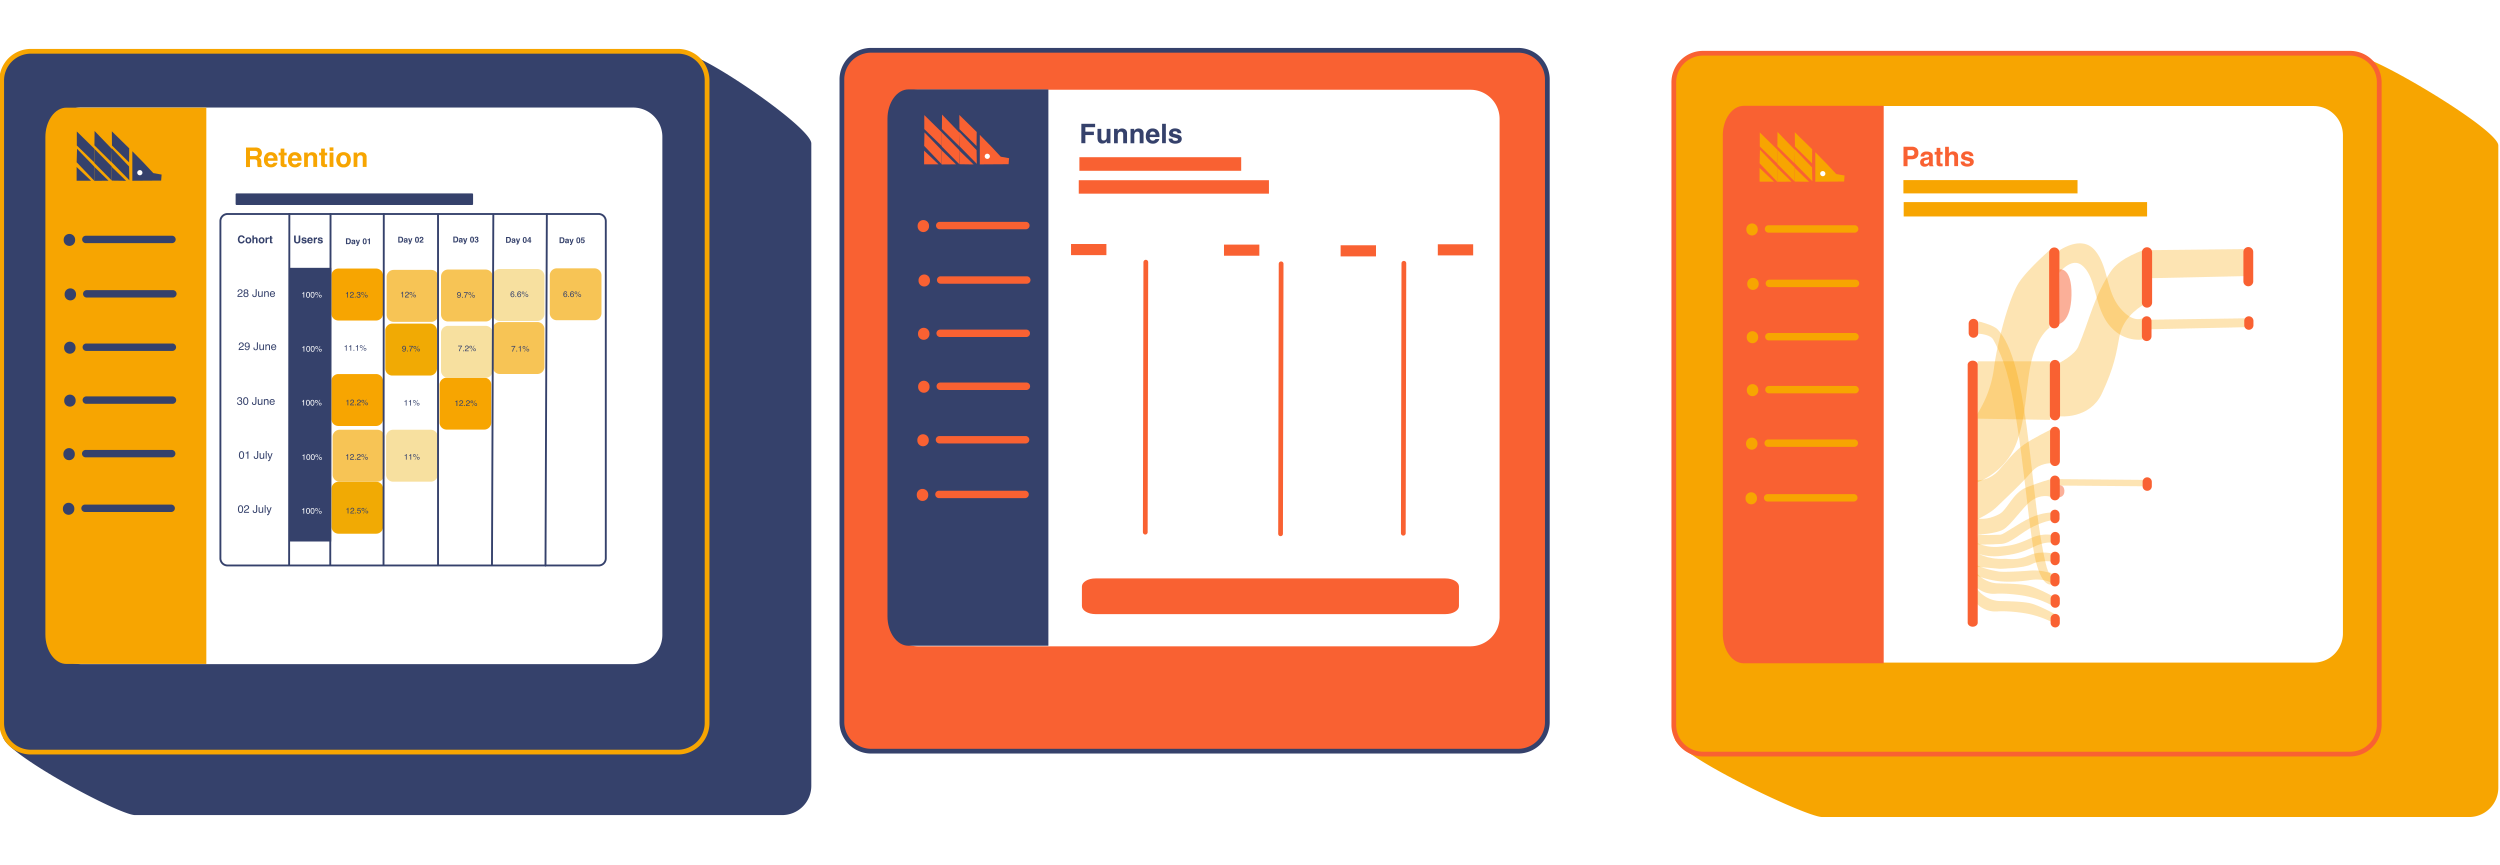 <svg xmlns:xlink="http://www.w3.org/1999/xlink" fill="none" viewBox="0 0 1315 455"><g clip-path="url(#clip0)"><path fill="#fff" d="M0 0h1315v455H0z"/><path fill="#35416B" fill-rule="evenodd" d="M71.05 60.094l291.036-31.119c8.52 0 64.66 37.997 64.66 46.48v337.914a15.368 15.368 0 01-4.497 10.866 15.358 15.358 0 01-10.867 4.501H71.05c-8.485 0-69.36-32.836-69.36-41.319L55.685 75.455a15.359 15.359 0 0115.365-15.36z" clip-rule="evenodd"/><path fill="url(#pattern0)" d="M416.196 0h479.251v455H416.196z"/><path fill="#F7A501" fill-rule="evenodd" d="M958.416 61.123l282.624-31.232c8.52 0 73.07 38.139 73.07 46.621v337.879c0 2.019-.4 4.018-1.17 5.883a15.305 15.305 0 01-3.34 4.986 15.21 15.21 0 01-4.99 3.328 15.3 15.3 0 01-5.88 1.163H958.416c-8.52 0-77.496-33.078-77.496-41.56l62.096-311.707a15.364 15.364 0 0115.4-15.36z" clip-rule="evenodd"/><path fill="#35416B" fill-rule="evenodd" stroke="#F7A501" stroke-linecap="round" stroke-linejoin="round" stroke-width="2.5" d="M16.252 26.974h340.303a15.367 15.367 0 0115.372 15.36v337.879a15.348 15.348 0 01-4.488 10.891 15.356 15.356 0 01-10.884 4.512H16.252A15.36 15.36 0 01.888 380.255V42.377a15.358 15.358 0 019.474-14.23 15.367 15.367 0 015.89-1.173z" clip-rule="evenodd"/><path fill="#F96132" fill-rule="evenodd" stroke="#35416B" stroke-linecap="round" stroke-linejoin="round" stroke-width="2.5" d="M458.199 26.455h340.332a15.369 15.369 0 0114.201 9.481 15.35 15.35 0 011.171 5.88v337.942a15.35 15.35 0 01-4.503 10.864 15.37 15.37 0 01-10.869 4.497H458.199a15.363 15.363 0 01-15.364-15.361V41.88a15.353 15.353 0 014.477-10.903 15.364 15.364 0 0110.887-4.522z" clip-rule="evenodd"/><path fill="#F7A501" fill-rule="evenodd" stroke="#F96132" stroke-linecap="round" stroke-linejoin="round" stroke-width="2.5" d="M895.787 28.01h340.333a15.362 15.362 0 0115.36 15.36v337.914a15.366 15.366 0 01-15.36 15.361H895.787a15.366 15.366 0 01-14.195-9.482 15.361 15.361 0 01-1.169-5.879V43.406a15.352 15.352 0 014.487-10.884 15.367 15.367 0 0110.877-4.512z" clip-rule="evenodd"/><path fill="#fff" fill-rule="evenodd" d="M42.444 56.573h290.582a15.369 15.369 0 0114.201 9.481 15.35 15.35 0 011.171 5.88V333.96a15.35 15.35 0 01-4.503 10.864 15.37 15.37 0 01-10.869 4.497H42.444a15.368 15.368 0 01-10.842-4.512 15.357 15.357 0 01-4.487-10.849V71.934a15.359 15.359 0 0115.329-15.36zm440.399-9.362h290.582a15.36 15.36 0 0115.365 15.36v262.026a15.362 15.362 0 01-15.365 15.361H482.843a15.363 15.363 0 01-15.364-15.361V62.571a15.36 15.36 0 0115.364-15.36zm443.595 8.56h290.582c4.07 0 7.98 1.619 10.86 4.5a15.32 15.32 0 014.5 10.86v262.027c.01 2.018-.39 4.016-1.16 5.88a15.435 15.435 0 01-3.33 4.986 15.373 15.373 0 01-10.87 4.502H926.438a15.37 15.37 0 01-14.204-9.486 15.36 15.36 0 01-1.168-5.882V71.132a15.368 15.368 0 014.503-10.864 15.358 15.358 0 0110.869-4.497z" clip-rule="evenodd"/><path fill="#F7A501" fill-rule="evenodd" d="M34.925 56.623h73.599v292.613H34.925c-6.106 0-11.055-6.95-11.055-15.51V72.133c.007-8.568 4.956-15.51 11.055-15.51z" clip-rule="evenodd"/><path fill="#35416B" fill-rule="evenodd" d="M477.859 47.026h73.592V339.66h-73.592c-6.099 0-11.048-6.949-11.048-15.517V62.536c0-8.589 4.949-15.51 11.048-15.51z" clip-rule="evenodd"/><path fill="#F96132" fill-rule="evenodd" d="M917.236 55.665h73.592v293.223h-73.592c-6.099 0-11.048-6.957-11.048-15.545V71.21c0-8.582 4.949-15.545 11.048-15.545z" clip-rule="evenodd"/><path fill="#35416B" fill-rule="evenodd" d="M69.609 79.55v15.538l15.15-.106.25-3.159-4.381-.78-5.105-5.466-5.914-6.027z" clip-rule="evenodd"/><path fill="#fff" fill-rule="evenodd" d="M72.193 90.78a1.363 1.363 0 111.356 1.42 1.377 1.377 0 01-1.356-1.42z" clip-rule="evenodd"/><path fill="#35416B" fill-rule="evenodd" d="M58.83 69.073l.072 7.468 9.002 8.887.064-7.397-9.137-8.958zm.03 9.008l.042 7.404 9.137 9.32-.135-7.24-9.045-9.484zm-.093 9.675l.113 7.24 7.448.114-7.561-7.354zM49.743 68.89l-.071 7.588 9.066 8.972.121-7.098-9.116-9.462z" clip-rule="evenodd"/><path fill="#35416B" fill-rule="evenodd" d="M49.63 78.258v7.425l9.158 9.27V87.58l-9.159-9.32zm-.05 9.456v7.403l7.49-.064-7.49-7.34z" clip-rule="evenodd"/><path fill="#35416B" fill-rule="evenodd" d="M40.406 69.144v7.375l9.23 8.966v-7.248l-9.23-9.093zm.107 9.114l9.052 9.37v7.41l-9.251-9.688.199-7.091zm-.206 9.583v7.212h7.583l-7.583-7.212z" clip-rule="evenodd"/><path fill="#F96132" fill-rule="evenodd" d="M515.376 70.933v15.538l15.151-.106.256-3.152-4.381-.788-5.112-5.465-5.914-6.027z" clip-rule="evenodd"/><path fill="#fff" fill-rule="evenodd" d="M517.96 82.163a1.367 1.367 0 01.881-1.219 1.365 1.365 0 011.823 1.034 1.363 1.363 0 01-1.348 1.604 1.382 1.382 0 01-1.266-.884 1.377 1.377 0 01-.09-.535z" clip-rule="evenodd"/><path fill="#F96132" fill-rule="evenodd" d="M504.598 60.456l.071 7.474 9.003 8.88.071-7.396-9.145-8.958zm.028 9.022l.043 7.404 9.137 9.32-.134-7.24-9.046-9.484zm-.092 9.66l.113 7.241 7.448.12-7.561-7.36zm-9.024-18.86l-.071 7.581 9.074 8.973.113-7.098-9.116-9.455z" clip-rule="evenodd"/><path fill="#F96132" fill-rule="evenodd" d="M495.396 69.641v7.425l9.159 9.27v-7.375l-9.159-9.32zm-.05 9.455V86.5l7.498-.071-7.498-7.333z" clip-rule="evenodd"/><path fill="#F96132" fill-rule="evenodd" d="M486.173 60.527v7.375l9.23 8.965V69.62l-9.23-9.093zm.107 9.114l9.059 9.37v7.41l-9.23-9.689.171-7.09zm-.206 9.583v7.212h7.583l-7.583-7.212z" clip-rule="evenodd"/><path fill="#F7A501" fill-rule="evenodd" d="M954.845 80.054v15.539l15.151-.114.249-3.152-4.381-.78-5.105-5.466-5.914-6.027z" clip-rule="evenodd"/><path fill="#fff" fill-rule="evenodd" d="M957.422 91.284a1.365 1.365 0 012.346-.887 1.361 1.361 0 01-.231 2.08 1.364 1.364 0 01-.752.227 1.42 1.42 0 01-1.363-1.42z" clip-rule="evenodd"/><path fill="#F7A501" fill-rule="evenodd" d="M944.067 69.563l.071 7.468 8.996 8.887.071-7.404-9.138-8.95zm.021 9.036l.05 7.404 9.138 9.313-.142-7.24-9.046-9.477zm-.092 9.661l.114 7.24 7.448.114-7.562-7.354zm-9.024-18.867l-.064 7.588 9.067 8.972.113-7.098-9.116-9.462z" clip-rule="evenodd"/><path fill="#F7A501" fill-rule="evenodd" d="M934.858 78.79v7.419l9.166 9.277v-7.382l-9.166-9.313zm-.042 9.427v7.397l7.49-.064-7.49-7.333z" clip-rule="evenodd"/><path fill="#F7A501" fill-rule="evenodd" d="M925.643 69.648v7.368l9.23 8.973v-7.255l-9.23-9.086zm.099 9.143l9.06 9.362v7.411l-9.252-9.675.192-7.098zm-.199 9.554v7.212h7.583l-7.583-7.212z" clip-rule="evenodd"/><path fill="#35416B" fill-rule="evenodd" d="M152.317 140.88h21.889v143.953h-21.889V140.88z" clip-rule="evenodd"/><path fill="#F7A501" fill-rule="evenodd" d="M178.019 141.256h19.78a3.706 3.706 0 013.706 3.705v19.932a3.697 3.697 0 01-2.288 3.423 3.687 3.687 0 01-1.418.282h-19.78a3.706 3.706 0 01-3.707-3.705v-19.911a3.718 3.718 0 011.078-2.633 3.695 3.695 0 012.629-1.093zm0 55.487h19.78a3.706 3.706 0 013.706 3.705v19.911a3.711 3.711 0 01-3.706 3.713h-19.78a3.716 3.716 0 01-3.707-3.713v-19.911a3.707 3.707 0 013.707-3.705zm56.906 1.924h19.781a3.716 3.716 0 013.706 3.712v19.875a3.711 3.711 0 01-3.706 3.713h-19.781a3.713 3.713 0 01-3.713-3.713v-19.875a3.713 3.713 0 013.713-3.712z" clip-rule="evenodd"/><path fill="#F7C455" fill-rule="evenodd" d="M292.89 141.142h19.78a3.712 3.712 0 013.706 3.713v19.875a3.71 3.71 0 01-3.706 3.712h-19.78a3.712 3.712 0 01-3.707-3.712v-19.875a3.712 3.712 0 013.707-3.713z" clip-rule="evenodd"/><path fill="#F7E09F" fill-rule="evenodd" d="M262.878 141.504h19.781a3.697 3.697 0 012.623 1.088 3.71 3.71 0 011.083 2.625v19.91a3.707 3.707 0 01-3.706 3.706h-19.781a3.706 3.706 0 01-3.706-3.706v-19.91a3.711 3.711 0 013.706-3.713z" clip-rule="evenodd"/><path fill="#F7C455" fill-rule="evenodd" d="M262.878 169.393h19.781a3.707 3.707 0 013.706 3.706v19.91a3.718 3.718 0 01-1.083 2.625 3.71 3.71 0 01-2.623 1.088h-19.781a3.714 3.714 0 01-3.706-3.713v-19.91a3.706 3.706 0 013.706-3.706z" clip-rule="evenodd"/><path fill="#F7E09F" fill-rule="evenodd" d="M235.685 171.395h19.773a3.703 3.703 0 012.626 1.088 3.71 3.71 0 011.088 2.625v19.91a3.714 3.714 0 01-3.714 3.706h-19.773a3.715 3.715 0 01-3.713-3.706v-19.91a3.712 3.712 0 013.713-3.713z" clip-rule="evenodd"/><path fill="#F7C455" fill-rule="evenodd" d="M207.072 141.966h19.78a3.714 3.714 0 013.714 3.712v19.911a3.711 3.711 0 01-3.714 3.705h-19.78a3.706 3.706 0 01-3.706-3.705v-19.946a3.708 3.708 0 013.706-3.677zm-28.407 84.079h19.78a3.706 3.706 0 013.706 3.705v19.911a3.699 3.699 0 01-1.083 2.625 3.716 3.716 0 01-2.623 1.087h-19.78a3.712 3.712 0 01-3.707-3.712V229.75a3.707 3.707 0 013.707-3.705zm57.02-84.264h19.773a3.715 3.715 0 013.714 3.705v19.904a3.707 3.707 0 01-1.088 2.625 3.715 3.715 0 01-2.626 1.087h-19.773a3.712 3.712 0 01-3.713-3.712v-19.875a3.711 3.711 0 013.713-3.734z" clip-rule="evenodd"/><path fill="#F7E09F" fill-rule="evenodd" d="M206.795 226.045h19.773a3.715 3.715 0 013.714 3.705v19.911a3.71 3.71 0 01-3.714 3.712h-19.773a3.713 3.713 0 01-3.713-3.712V229.75a3.711 3.711 0 013.713-3.705z" clip-rule="evenodd"/><path fill="#F1AA04" fill-rule="evenodd" d="M206.369 170.217h19.773a3.714 3.714 0 013.714 3.712v19.911a3.711 3.711 0 01-3.714 3.705h-19.773a3.711 3.711 0 01-3.713-3.705v-19.932a3.71 3.71 0 013.713-3.691zm-28.294 83.192h19.781a3.706 3.706 0 013.706 3.705v19.911a3.706 3.706 0 01-3.706 3.705h-19.781a3.713 3.713 0 01-3.713-3.705v-19.939a3.708 3.708 0 013.713-3.677z" clip-rule="evenodd"/><path stroke="#35416B" stroke-linecap="round" stroke-linejoin="round" d="M119.742 112.565h195.101a3.761 3.761 0 013.805 3.712v177.457a3.758 3.758 0 01-2.364 3.439 3.76 3.76 0 01-1.441.266H119.742a3.759 3.759 0 01-3.813-3.705V116.277a3.755 3.755 0 012.369-3.445c.459-.183.95-.274 1.444-.267v0z" clip-rule="evenodd"/><path fill="#35416B" fill-rule="evenodd" d="M36.515 123.049a3.004 3.004 0 013.004 3.002v.298a3.005 3.005 0 01-4.155 2.776 2.993 2.993 0 01-1.63-1.625 3.006 3.006 0 01-.23-1.151v-.319a3.003 3.003 0 013.011-2.981zm.483 28.641a3.004 3.004 0 013.004 3.003v.312a3 3 0 01-3.004 3.003 3.005 3.005 0 01-3.003-3.003v-.312a3.002 3.002 0 013.003-3.003zm-.27 28.039a3.001 3.001 0 013.004 3.002v.32a3.004 3.004 0 01-3.004 3.002 3.01 3.01 0 01-3.003-3.002v-.32a3.01 3.01 0 013.003-3.002zm.057 27.846a3.004 3.004 0 013.004 3.003v.312a3.002 3.002 0 01-6.007 0v-.312a3 3 0 013.003-3.003zm-.44 28.138a3.004 3.004 0 013.003 3.002v.32a3.003 3.003 0 01-3.003 3.016 3.005 3.005 0 01-3.003-3.002v-.32a3.01 3.01 0 013.003-3.016zm-.248 28.755a3.001 3.001 0 013.003 3.002v.313a3.002 3.002 0 01-6.007 0v-.313a3.004 3.004 0 013.003-3.002zM45.157 124h45.297a1.955 1.955 0 011.953 1.945 1.95 1.95 0 01-1.953 1.952H45.156a1.953 1.953 0 01-1.797-2.696 1.938 1.938 0 011.053-1.053 1.94 1.94 0 01.744-.148zm.475 28.613h45.305a1.953 1.953 0 011.945 1.952 1.942 1.942 0 01-1.945 1.945H45.632a1.945 1.945 0 01-1.946-1.945 1.953 1.953 0 011.946-1.952zm-.263 28.067h45.298a1.95 1.95 0 011.953 1.945 1.952 1.952 0 01-1.953 1.952H45.37a1.956 1.956 0 01-1.924-1.952 1.952 1.952 0 011.924-1.945zm.057 27.839h45.298a1.953 1.953 0 011.952 1.952 1.952 1.952 0 01-1.952 1.945H45.426a1.952 1.952 0 01-1.83-2.698 1.942 1.942 0 011.074-1.058c.24-.097.497-.145.756-.141zm-.419 28.145h45.298a1.955 1.955 0 011.952 1.945 1.952 1.952 0 01-1.952 1.952H45.007a1.95 1.95 0 010-3.897zm-.27 28.748h45.298a1.953 1.953 0 011.953 1.952 1.954 1.954 0 01-1.953 1.945H44.737a1.955 1.955 0 01-1.952-1.945 1.95 1.95 0 011.952-1.952z" clip-rule="evenodd"/><path fill="#F96132" fill-rule="evenodd" d="M485.676 115.752a3.002 3.002 0 013.004 2.995v.32a3.011 3.011 0 01-3.004 3.002 3.003 3.003 0 01-3.003-3.002v-.32a2.996 2.996 0 013.003-2.995zm.476 28.634a3 3 0 013.003 3.003v.312a3.003 3.003 0 11-6.006 0v-.312a3 3 0 013.003-3.003zm-.27 28.046a2.998 2.998 0 013.003 2.995v.32a3.003 3.003 0 01-3.003 3.002 3.01 3.01 0 01-3.003-3.002v-.32a3 3 0 013.003-2.995zm.057 27.839a3.005 3.005 0 013.003 3.003v.319a2.995 2.995 0 01-3.003 2.995 3.005 3.005 0 01-3.003-2.995v-.319a3.01 3.01 0 013.003-3.003zm-.412 28.145a3.003 3.003 0 013.003 3.002v.312a3.005 3.005 0 01-3.003 3.003 3.005 3.005 0 01-3.003-3.003v-.326a3.005 3.005 0 013.003-2.988zm-.27 28.748a3 3 0 012.121.88 2.994 2.994 0 01.876 2.122v.341c0 .393-.078.783-.229 1.146a2.982 2.982 0 01-1.621 1.621 2.99 2.99 0 01-1.147.228 2.995 2.995 0 01-3.031-2.995v-.319a2.992 2.992 0 01.882-2.147 3 3 0 012.149-.877zm9.039-140.468h45.305a1.945 1.945 0 011.376 3.323c-.365.365-.86.572-1.376.574h-45.305a1.955 1.955 0 01-1.946-1.952 1.946 1.946 0 011.946-1.945zm.497 28.641h45.298a1.944 1.944 0 011.945 1.945 1.953 1.953 0 01-.567 1.38 1.95 1.95 0 01-1.378.572h-45.298a1.953 1.953 0 01-1.953-1.952 1.951 1.951 0 011.953-1.945zm-.27 28.038h45.298a1.95 1.95 0 011.381 3.326 1.954 1.954 0 01-1.381.571h-45.298a1.946 1.946 0 01-1.376-3.327c.365-.365.86-.57 1.376-.57zm.057 27.847h45.298a1.954 1.954 0 011.952 1.945 1.95 1.95 0 01-1.952 1.973H494.58a1.946 1.946 0 01-1.946-1.952 1.946 1.946 0 011.946-1.966zm-.419 28.138h45.305a1.954 1.954 0 011.945 1.952 1.944 1.944 0 01-1.945 1.945h-45.305a1.946 1.946 0 01-1.376-3.323 1.95 1.95 0 011.376-.574zm-.27 28.755h45.298a1.954 1.954 0 011.953 1.945 1.951 1.951 0 01-1.953 1.952h-45.298a1.952 1.952 0 01-1.945-1.952 1.945 1.945 0 011.945-1.945z" clip-rule="evenodd"/><path fill="#F7A501" fill-rule="evenodd" d="M921.574 117.533a3.004 3.004 0 013.004 3.003v.319a3.002 3.002 0 01-5.123 2.121 3.002 3.002 0 01-.877-2.121v-.319a3.002 3.002 0 012.996-3.003zm.483 28.642a3.005 3.005 0 013.003 3.003v.312a3.003 3.003 0 11-6.006 0v-.312a3.003 3.003 0 013.003-3.003zm-.27 28.038a3 3 0 013.003 3.003v.319a2.995 2.995 0 01-3.003 2.996 3.006 3.006 0 01-3.003-2.996v-.319a3.008 3.008 0 013.003-3.003zm.057 27.847a3.005 3.005 0 013.003 3.002v.313a3.003 3.003 0 11-6.006 0v-.313a3.003 3.003 0 013.003-3.002zm-.419 28.137a3.004 3.004 0 013.003 3.003v.333a3.005 3.005 0 01-1.854 2.775c-.364.15-.754.228-1.149.228a3.01 3.01 0 01-3.003-3.003v-.319a3.013 3.013 0 011.852-2.785 3.01 3.01 0 011.151-.232zm-.27 28.755a3.004 3.004 0 013.004 3.003v.312a3.002 3.002 0 01-5.127 2.123 2.998 2.998 0 01-.88-2.123v-.34a3.003 3.003 0 013.003-2.975zm9.081-140.467h45.298a1.95 1.95 0 011.381 3.325 1.954 1.954 0 01-1.381.572h-45.298a1.955 1.955 0 01-1.945-1.952 1.946 1.946 0 011.945-1.945zm.455 28.634h45.305a1.954 1.954 0 011.945 1.952 1.942 1.942 0 01-1.945 1.945h-45.305a1.946 1.946 0 01-1.376-3.323 1.95 1.95 0 011.376-.574zm-.263 28.045h45.298a1.95 1.95 0 011.381 3.326 1.954 1.954 0 01-1.381.571h-45.298a1.953 1.953 0 01-1.953-1.952 1.951 1.951 0 011.953-1.945zm.057 27.847h45.298a1.955 1.955 0 011.952 1.952 1.946 1.946 0 01-1.205 1.799 1.953 1.953 0 01-.747.146h-45.298a1.953 1.953 0 01-1.38-.567 1.942 1.942 0 01-.573-1.378 1.951 1.951 0 011.953-1.952zm-.419 28.137h45.298a1.951 1.951 0 011.952 1.952 1.95 1.95 0 01-1.952 1.945h-45.298a1.946 1.946 0 01-1.8-2.691 1.946 1.946 0 011.8-1.206zm-.27 28.756h45.298a1.953 1.953 0 011.38.567 1.931 1.931 0 01.573 1.378 1.953 1.953 0 01-1.953 1.952h-45.298a1.955 1.955 0 01-1.952-1.952 1.946 1.946 0 011.205-1.799c.237-.097.491-.147.747-.146zM131.485 79.359v2.747h2.421c.368.019.735-.04 1.079-.17a1.132 1.132 0 00.639-1.15 1.268 1.268 0 00-.617-1.25 2.324 2.324 0 00-1.037-.177h-2.485zm5.559-.802c.221.258.398.55.526.866.135.34.202.705.199 1.072a3.13 3.13 0 01-.37 1.42 2.127 2.127 0 01-1.214.993c.417.16.764.462.98.852.229.502.332 1.053.298 1.604v.71a5.6 5.6 0 00.05.951.87.87 0 00.391.582v.256h-2.351c-.063-.228-.113-.405-.142-.547a5.198 5.198 0 01-.085-.88v-.951a1.793 1.793 0 00-.362-1.3 1.867 1.867 0 00-1.285-.326h-2.194v4.004h-2.087V77.584h5.012a4.641 4.641 0 011.655.263c.374.159.707.401.972.71h.007zm3.834 4.706h3.075a1.733 1.733 0 00-.476-1.186 1.484 1.484 0 00-1.058-.404 1.32 1.32 0 00-1.065.433c-.273.328-.44.732-.476 1.157zm4.488-1.753c.305.471.501 1.004.575 1.561.057.497.078.998.064 1.498h-5.176a1.885 1.885 0 00.71 1.597c.289.193.632.292.98.284.363.016.719-.109.994-.348a1.65 1.65 0 00.369-.518h2.016a2.477 2.477 0 01-.71 1.363 3.41 3.41 0 01-2.698 1.072 3.813 3.813 0 01-2.549-.93 3.745 3.745 0 01-1.1-3.017 4.211 4.211 0 01.994-3.01 3.425 3.425 0 012.584-1.05 3.992 3.992 0 011.697.355c.518.252.952.649 1.25 1.143zm1.192.213v-1.42h1.051v-2.13h1.96v2.13h1.228v1.42h-1.228v3.989a.93.93 0 00.113.582c.223.1.468.14.71.114h.391v1.476h-.937a2.507 2.507 0 01-1.917-.49 1.415 1.415 0 01-.334-1.043V81.7l-1.037.022zm6.937 1.54h3.074a1.727 1.727 0 00-.475-1.186 1.486 1.486 0 00-1.058-.404 1.338 1.338 0 00-1.065.433c-.271.33-.437.732-.476 1.157zm4.487-1.753c.305.471.502 1.004.575 1.561.057.497.079.998.064 1.498h-5.126a1.886 1.886 0 00.71 1.597c.293.192.637.29.987.284.364.016.72-.109.994-.348a1.76 1.76 0 00.362-.518h2.017a2.517 2.517 0 01-.71 1.363 3.432 3.432 0 01-2.72 1.1 3.8 3.8 0 01-2.542-.93 3.717 3.717 0 01-1.107-3.017 4.216 4.216 0 01.994-3.01 3.426 3.426 0 012.584-1.05 3.94 3.94 0 011.697.355c.507.248.933.635 1.228 1.115h-.007zm8.826 1.2v5.089h-2.024v-4.593a2.126 2.126 0 00-.156-.916 1.126 1.126 0 00-1.115-.582 1.378 1.378 0 00-1.377.852 2.95 2.95 0 00-.192 1.15v4.089h-1.974V80.26h1.91v1.1c.189-.316.429-.6.71-.837.448-.32.99-.483 1.541-.462a2.907 2.907 0 011.917.618 2.487 2.487 0 01.76 2.03zm1.05-.987v-1.42h1.051v-2.13h1.96v2.13h1.228v1.42h-1.228v3.989a.93.93 0 00.113.582c.223.1.468.14.71.114h.391v1.476h-.937a2.507 2.507 0 01-1.917-.49 1.415 1.415 0 01-.334-1.043V81.7l-1.037.022zm7.534-2.378h-2.017V77.52h2.002l.015 1.825zm-2.017.901h2.002V87.8h-2.002v-7.553zm9.117 3.79a2.84 2.84 0 00-.462-1.753 1.581 1.581 0 00-1.328-.61 1.595 1.595 0 00-1.342.61 3.556 3.556 0 000 3.507 1.587 1.587 0 001.342.617 1.574 1.574 0 001.328-.617 2.841 2.841 0 00.462-1.754zm-1.79 4.025a3.552 3.552 0 01-2.904-1.178 4.727 4.727 0 010-5.679 4.142 4.142 0 015.815 0 4.722 4.722 0 010 5.679 3.545 3.545 0 01-2.911 1.178zm12.127-5.352v5.09h-2.023v-4.593a2.127 2.127 0 00-.157-.916 1.122 1.122 0 00-1.107-.582 1.376 1.376 0 00-1.385.852c-.14.367-.205.758-.191 1.15v4.09h-1.967v-7.54h1.903v1.1c.188-.316.428-.6.71-.837.448-.32.99-.482 1.54-.462a2.928 2.928 0 011.925.618 2.499 2.499 0 01.752 2.03z" clip-rule="evenodd"/><path fill="#35416B" fill-rule="evenodd" d="M568.789 65.127h7.242v1.796h-5.126v2.35h4.487v1.774h-4.487v4.259h-2.13l.014-10.18zm10.48 2.647v4.55c-.019.332.034.664.156.973a1.05 1.05 0 001.058.575 1.375 1.375 0 001.42-.817 2.82 2.82 0 00.198-1.17v-4.11h2.003v7.552h-1.924v-1.065l-.135.206a1.577 1.577 0 01-.263.305 2.73 2.73 0 01-.902.568c-.327.109-.67.161-1.015.156a2.272 2.272 0 01-2.258-1.206 4.59 4.59 0 01-.326-1.967v-4.55h1.988zm13.553 2.499v5.09h-2.023V70.77a2.126 2.126 0 00-.156-.916 1.123 1.123 0 00-1.108-.582 1.377 1.377 0 00-1.384.852 2.95 2.95 0 00-.192 1.15v4.088h-1.974V67.79h1.91v1.1c.188-.317.428-.6.71-.838.448-.32.99-.482 1.541-.461.692-.03 1.372.19 1.917.617a2.485 2.485 0 01.759 2.066zm8.684 0v5.09h-2.024V70.77a2.129 2.129 0 00-.163-.916 1.115 1.115 0 00-1.108-.582 1.378 1.378 0 00-1.377.852 2.95 2.95 0 00-.192 1.15v4.088h-1.974V67.79h1.91v1.1c.189-.317.429-.6.71-.838a2.52 2.52 0 011.548-.461c.692-.03 1.372.19 1.917.617a2.484 2.484 0 01.753 2.066zm3.259.518h3.074a1.733 1.733 0 00-.476-1.185 1.483 1.483 0 00-1.058-.405 1.34 1.34 0 00-1.065.426 2.124 2.124 0 00-.475 1.164zm4.487-1.753c.302.473.498 1.006.575 1.562.057.497.078.997.064 1.497h-5.176a1.885 1.885 0 00.71 1.597c.29.193.632.292.98.284a1.42 1.42 0 00.994-.347c.155-.148.281-.324.369-.519h2.016a2.47 2.47 0 01-.71 1.363 3.439 3.439 0 01-2.719 1.1 3.815 3.815 0 01-2.542-.93 3.745 3.745 0 01-1.1-3.017 4.196 4.196 0 01.994-3.009 3.378 3.378 0 012.584-1.05 3.992 3.992 0 011.697.354c.52.243.959.63 1.264 1.115zm3.983 6.289h-1.974V65.112h1.974v10.215zm3.472-2.413c.009.272.103.535.27.752a1.808 1.808 0 001.356.39c.319.014.637-.044.93-.17a.556.556 0 00.341-.518.58.58 0 00-.277-.511 11.722 11.722 0 00-2.059-.597 4.162 4.162 0 01-1.811-.794 1.71 1.71 0 01-.525-1.356 2.367 2.367 0 01.816-1.803 3.34 3.34 0 012.315-.753 4.265 4.265 0 012.308.568 2.454 2.454 0 011.022 1.952h-1.981a1.124 1.124 0 00-.213-.603 1.346 1.346 0 00-1.108-.405 1.555 1.555 0 00-.916.206.568.568 0 00-.205.758.504.504 0 00.22.2c.669.242 1.358.425 2.059.547a3.808 3.808 0 011.768.845 1.882 1.882 0 01.582 1.42 2.295 2.295 0 01-.838 1.83 5.006 5.006 0 01-5.211-.042 2.415 2.415 0 01-.852-1.916h2.009z" clip-rule="evenodd"/><path fill="#F96132" fill-rule="evenodd" d="M1005.34 78.954h-1.97v3.003h1.99c.42.025.84-.103 1.17-.362a1.455 1.455 0 00.42-1.164c.02-.21-.01-.421-.08-.619a1.396 1.396 0 00-.34-.524 1.84 1.84 0 00-1.19-.334zm.16 4.806h-2.13v3.67h-2.13V77.18h4.45a3.6 3.6 0 012.45.788 3.024 3.024 0 01.92 2.448 3.1 3.1 0 01-.17 1.383c-.15.442-.41.843-.75 1.173-.76.565-1.7.844-2.64.788zm9.16 0c-.12.075-.25.137-.38.184a2.67 2.67 0 01-.53.135l-.44.085c-.31.042-.61.133-.89.27a.906.906 0 00-.46.838c-.01.132.01.265.06.388a.85.85 0 00.22.322c.2.162.45.244.71.227.42.004.83-.128 1.17-.377a1.58 1.58 0 00.56-1.362l-.02-.71zm-1.2-.923c.26-.025.53-.084.78-.178.12-.036.22-.11.3-.21a.56.56 0 00.12-.35.66.66 0 00-.06-.367.69.69 0 00-.26-.272 2 2 0 00-.95-.177 1.2 1.2 0 00-.53.062c-.17.06-.33.157-.46.285a1.4 1.4 0 00-.27.71h-1.91a2.88 2.88 0 01.55-1.625 3.234 3.234 0 012.69-1c.77-.017 1.53.154 2.21.496.33.18.59.451.76.78.17.33.24.703.2 1.072v4.344c0 .183.04.363.12.526.08.1.18.178.29.227v.29h-2.13a3.062 3.062 0 01-.18-.886c-.27.296-.59.552-.94.76-.43.24-.92.365-1.42.361a2.508 2.508 0 01-1.7-.582 2.11 2.11 0 01-.52-.755 2.327 2.327 0 01-.15-.906 2.143 2.143 0 011.08-2.016 4.85 4.85 0 011.73-.49l.65-.099zm4.15-1.52v-1.419h1.05v-2.13h1.96v2.13h1.21v1.42h-1.23v3.99c-.03.2.01.405.11.581.22.104.47.143.71.114h.39v1.476h-.93a2.517 2.517 0 01-1.92-.49 1.333 1.333 0 01-.27-.488 1.494 1.494 0 01-.07-.555v-4.65l-1.01.022zm11.88-.688c.2.257.33.556.39.873.05.484.07.97.06 1.456v4.436h-2.01v-4.593c.01-.34-.06-.68-.21-.986-.1-.178-.25-.323-.44-.416a1.051 1.051 0 00-.59-.11 1.45 1.45 0 00-.66.12c-.2.091-.38.23-.53.406-.29.438-.43.963-.4 1.49v4.089h-1.97V77.215h1.97v3.606c.24-.395.58-.713.99-.916.38-.172.78-.261 1.19-.262.44-.005.87.08 1.28.248.37.156.7.411.93.738zm3.84 4.352c.01.272.1.535.27.752.19.151.4.264.64.331.23.067.47.087.71.06.32.013.64-.045.93-.171a.512.512 0 00.25-.207c.06-.092.1-.2.1-.311a.732.732 0 00-.07-.293.57.57 0 00-.21-.218c-.67-.262-1.36-.461-2.06-.597a4.231 4.231 0 01-1.81-.794 1.726 1.726 0 01-.41-.62 1.846 1.846 0 01-.12-.736c0-.343.07-.681.22-.993.14-.31.35-.587.61-.81a3.291 3.291 0 012.3-.753 4.27 4.27 0 012.31.568 2.372 2.372 0 011.02 1.952h-1.98a1.189 1.189 0 00-.22-.603 1.351 1.351 0 00-1.11-.405 1.6 1.6 0 00-.92.206.602.602 0 00-.2.2.623.623 0 00-.07.269.51.51 0 00.29.49c.67.24 1.36.423 2.06.546.65.122 1.26.414 1.76.845.19.182.35.403.45.648.1.244.14.507.14.771 0 .349-.07.694-.21 1.011a2.33 2.33 0 01-.62.82c-.79.473-1.7.718-2.62.71a5.004 5.004 0 01-2.6-.752 2.428 2.428 0 01-.64-.863 2.39 2.39 0 01-.21-1.053h2.02z" clip-rule="evenodd"/><path fill="#35416B" fill-rule="evenodd" stroke="#35416B" stroke-linecap="round" stroke-linejoin="round" d="M124.435 102.215h123.902v5.118H124.435v-5.118z" clip-rule="evenodd"/><path stroke="#35416B" stroke-linecap="round" stroke-linejoin="round" d="M230.402 112.934v184.342m29.089-184.328l-.71 184.172m28.862-184.492l-.71 184.797M152.196 112.529l-.121 184.463m21.79-184.406l-.149 184.612m28.159-184.605l-.142 184.463"/><path fill="#35416B" fill-rule="evenodd" d="M125.656 124.277a1.937 1.937 0 012.776.17c.165.224.263.49.284.767h-.852a1.177 1.177 0 00-.213-.447.869.869 0 00-.71-.263.846.846 0 00-.71.369c-.196.319-.29.691-.27 1.065-.028.368.073.734.284 1.036a.904.904 0 00.71.341.818.818 0 00.71-.298 1.22 1.22 0 00.22-.476h.845a1.876 1.876 0 01-.568 1.093 1.683 1.683 0 01-1.171.419 1.76 1.76 0 01-1.385-.568 2.653 2.653 0 01.071-3.208h-.021zm5.715 2.151c.018-.251-.047-.5-.184-.71a.706.706 0 00-.831-.181.703.703 0 00-.241.181 1.412 1.412 0 000 1.419.703.703 0 00.83.181.706.706 0 00.242-.181 1.16 1.16 0 00.184-.709zm-.71 1.611a1.425 1.425 0 01-1.164-.469 1.87 1.87 0 010-2.271 1.646 1.646 0 012.329 0 1.87 1.87 0 010 2.271 1.422 1.422 0 01-1.172.469h.007zm4.658-2.811a.825.825 0 01.149.348 3.86 3.86 0 010 .589v1.774h-.809v-1.838a.908.908 0 00-.078-.398.432.432 0 00-.412-.205.544.544 0 00-.476.205.987.987 0 00-.163.597v1.639h-.788v-4.074h.788v1.42a.95.95 0 01.397-.362c.149-.071.312-.107.476-.107.176-.004.35.03.511.1a.943.943 0 01.405.312zm2.989 1.2c.017-.251-.047-.5-.184-.71a.717.717 0 00-.533-.241.716.716 0 00-.532.241 1.366 1.366 0 000 1.419.703.703 0 00.824.178.717.717 0 00.241-.178 1.16 1.16 0 00.184-.709zm-.71 1.611a1.427 1.427 0 01-1.157-.469 1.87 1.87 0 010-2.271 1.638 1.638 0 012.322 0 1.877 1.877 0 010 2.271 1.422 1.422 0 01-1.172.469h.007zm3.827-3.194v.795h-.227a.661.661 0 00-.646.305 1.275 1.275 0 00-.092.539v1.42h-.796v-2.974h.76v.525a1.58 1.58 0 01.32-.412.82.82 0 01.575-.184h.106v-.014zm.178.66v-.575h.426v-.845h.816v.845h.49v.561h-.49v1.597a.413.413 0 00.043.234.568.568 0 00.291.042h.156v.59h-.376a1.056 1.056 0 01-.824-.185.592.592 0 01-.128-.419v-1.859l-.404.014zm13.078-1.612h.873v2.513c-.015.209.019.418.1.611a.822.822 0 00.674.345.83.83 0 00.675-.345c.077-.194.111-.402.099-.611v-2.513h.866v2.513c.018.35-.05.698-.199 1.015a1.906 1.906 0 01-1.441.661 1.903 1.903 0 01-1.441-.661 2.13 2.13 0 01-.206-1.015v-2.513zm4.657 3.117c.003.11.041.217.107.305a.722.722 0 00.54.156.812.812 0 00.376-.071.215.215 0 00.135-.206.237.237 0 00-.028-.119.232.232 0 00-.086-.087 5.114 5.114 0 00-.823-.234 1.725 1.725 0 01-.71-.319.7.7 0 01-.206-.547.942.942 0 01.326-.71c.259-.213.589-.319.923-.298a1.71 1.71 0 01.923.22.974.974 0 01.412.781h-.788a.498.498 0 00-.092-.241.534.534 0 00-.441-.157.618.618 0 00-.369.079.233.233 0 00-.079.304c.02.035.05.062.086.079.268.098.543.172.824.22.26.051.504.166.71.334a.75.75 0 01.227.574.904.904 0 01-.334.71 1.997 1.997 0 01-2.08 0 .996.996 0 01-.341-.773h.788zm3.117-.845h1.229a.713.713 0 00-.192-.476.594.594 0 00-.419-.163.54.54 0 00-.426.17.89.89 0 00-.192.469zm1.797-.71c.121.189.199.402.227.625.013.198.013.397 0 .596h-2.073a.74.74 0 00.291.639.637.637 0 00.39.113.56.56 0 00.398-.134.632.632 0 00.149-.213h.802c-.033.206-.13.397-.277.546a1.36 1.36 0 01-1.086.44 1.543 1.543 0 01-1.022-.369 1.504 1.504 0 01-.441-1.207c-.028-.438.115-.87.398-1.206a1.38 1.38 0 011.037-.419 1.64 1.64 0 01.71.142c.204.103.376.26.497.454v-.007zm2.534-.568v.809h-.227a.648.648 0 00-.639.313c-.072.17-.104.355-.092.539v1.42h-.795v-3.038h.752v.525c.081-.155.19-.295.32-.412a.85.85 0 01.575-.191h.106v.035zm1.08 2.123c.003.11.04.216.106.305a.713.713 0 00.547.156.769.769 0 00.369-.071.216.216 0 00.135-.206.237.237 0 00-.028-.119.232.232 0 00-.086-.087 4.798 4.798 0 00-.823-.234 1.652 1.652 0 01-.71-.319.706.706 0 01-.213-.547.942.942 0 01.326-.71c.262-.212.594-.319.93-.298.32-.015.638.061.916.22a.974.974 0 01.412.781h-.788a.498.498 0 00-.092-.241.534.534 0 00-.441-.157.633.633 0 00-.369.078.23.23 0 00-.106.192.194.194 0 00.027.113c.02.035.05.062.086.079.268.098.543.172.824.22.261.049.505.164.71.333a.768.768 0 01.234.575.93.93 0 01-.333.71 2.012 2.012 0 01-2.088 0 .996.996 0 01-.341-.773h.796zm14.739-1.129v2.002h.589a.642.642 0 00.632-.447c.07-.189.103-.389.1-.59a1.426 1.426 0 00-.149-.709.622.622 0 00-.583-.249l-.589-.007zm1.172-.468c.21.069.393.207.518.39.109.147.184.317.22.497.039.165.058.334.057.504.013.361-.071.718-.242 1.036a1.109 1.109 0 01-1.029.575h-1.321v-3.066h1.335c.149-.001.298.021.44.064h.022zm2.463 1.902l-.113.057a.765.765 0 01-.156.035h-.135a.973.973 0 00-.27.078.28.28 0 00-.135.256.27.27 0 00.018.119.288.288 0 00.067.101.31.31 0 00.199.064.596.596 0 00.355-.114.476.476 0 00.17-.405v-.191zm-.362-.277a.86.86 0 00.235-.057.175.175 0 00.127-.17.194.194 0 00-.099-.192.615.615 0 00-.284-.05.357.357 0 00-.291.107.413.413 0 00-.085.206h-.575a.874.874 0 01.17-.49.971.971 0 01.802-.298c.231-.004.46.047.668.149a.554.554 0 01.284.554v1.306a.259.259 0 00.035.156.304.304 0 00.085.071v.085h-.646c0-.05 0-.092-.035-.128a.842.842 0 010-.142 1.057 1.057 0 01-.284.227.814.814 0 01-.433.114.78.78 0 01-.512-.177.613.613 0 01-.198-.497.646.646 0 01.319-.604c.164-.084.342-.135.526-.149l.191-.021zm1.569 1.81h.242a.345.345 0 00.135-.05.284.284 0 00.092-.149c0-.071.05-.12.043-.135l-.838-2.37h.66l.497 1.675.469-1.675h.632l-.781 2.236c-.081.28-.201.547-.355.795a.675.675 0 01-.526.156h-.27v-.483zm4.388-.845a.341.341 0 00.348-.269c.059-.261.085-.528.078-.795a3.107 3.107 0 00-.078-.81.357.357 0 00-.126-.208.359.359 0 00-.458 0 .362.362 0 00-.126.208 2.762 2.762 0 00-.085.81c-.009.267.019.535.085.795a.34.34 0 00.362.269zm1.037-1.064c.023.396-.055.792-.227 1.149a1.03 1.03 0 01-.81.398 1.026 1.026 0 01-.809-.398 2.949 2.949 0 010-2.306 1.01 1.01 0 011.262-.3c.141.071.263.173.357.3.163.362.232.76.198 1.157h.029zm.426-.59v-.404c.131-.003.261-.015.39-.036a.547.547 0 00.291-.156.492.492 0 00.121-.22.49.49 0 000-.121h.497v3.017h-.611v-2.08h-.688z" clip-rule="evenodd"/><path fill="#fff" fill-rule="evenodd" d="M158.92 154.423v-.291a1.55 1.55 0 00.568-.128.707.707 0 00.241-.44h.291v2.967h-.398v-2.129l-.702.021zm3.095-.873a.898.898 0 01.838.476 2.2 2.2 0 01.199 1.008c.01.345-.053.688-.185 1.008a.881.881 0 01-.852.567.87.87 0 01-.802-.461 2.202 2.202 0 01-.213-1.051 2.629 2.629 0 01.128-.866.903.903 0 01.887-.681zm0 2.719a.535.535 0 00.469-.256c.14-.301.199-.634.17-.965a2.324 2.324 0 00-.128-.831.462.462 0 00-.482-.326.507.507 0 00-.483.305 2.218 2.218 0 00-.149.916c-.006.24.025.479.092.709a.532.532 0 00.511.448zm2.393-2.719a.898.898 0 01.838.476c.144.315.212.661.198 1.008.01.345-.052.688-.184 1.008a.893.893 0 01-.859.567.851.851 0 01-.795-.461 2.135 2.135 0 01-.221-1.051 2.448 2.448 0 01.135-.865.9.9 0 01.888-.682zm0 2.719a.524.524 0 00.461-.256c.147-.299.208-.633.178-.965a2.324 2.324 0 00-.128-.831.47.47 0 00-.483-.326.509.509 0 00-.483.305c-.118.29-.172.603-.156.916-.004.24.03.479.1.709a.529.529 0 00.504.448h.007zm4.118-1.186a.71.71 0 11-.01 1.421.71.71 0 01.01-1.421zm-.298-1.519h.227l-1.669 3.045h-.227l1.669-3.045zm-1.747 1.228a.392.392 0 00.305-.12.422.422 0 00.096-.471.422.422 0 00-.236-.231.426.426 0 00-.165-.029.394.394 0 00-.298.12.426.426 0 000 .611.394.394 0 00.298.12zm0-1.15a.71.71 0 11-.01 1.421.71.71 0 01.01-1.421zm2.045 2.591a.413.413 0 00.305-.127.42.42 0 00.121-.299.434.434 0 00-.121-.305.438.438 0 00-.449-.065.433.433 0 00-.261.37.395.395 0 00.128.299.41.41 0 00.277.127z" clip-rule="evenodd"/><path fill="#35416B" fill-rule="evenodd" d="M181.952 154.416v-.291c.195-.01.387-.053.568-.128a.654.654 0 00.234-.44h.298v2.967h-.397v-2.129l-.703.021zm2.073 2.108c.007-.233.06-.462.156-.674.128-.22.315-.4.54-.518l.405-.227c.135-.075.261-.166.376-.27a.52.52 0 00.17-.391.513.513 0 00-.154-.418.52.52 0 00-.421-.149.549.549 0 00-.532.291c-.06.136-.089.284-.085.433h-.384a1.345 1.345 0 01.142-.632.89.89 0 01.859-.433.944.944 0 01.753.277.915.915 0 01.172.944.88.88 0 01-.186.284 3.11 3.11 0 01-.526.355l-.284.156a2.426 2.426 0 00-.319.213.762.762 0 00-.263.404h1.626v.355h-2.045zm2.62-.454h.433v.454h-.433v-.454zm1.924.532a.95.95 0 01-.767-.291 1.08 1.08 0 01-.234-.71h.391c.001.147.037.29.106.419a.572.572 0 00.525.235.712.712 0 00.476-.157.517.517 0 00.178-.411.46.46 0 00-.185-.426.93.93 0 00-.525-.128h-.157v-.334h.185c.12.007.24-.018.348-.071a.411.411 0 00.234-.411.378.378 0 00-.044-.158.375.375 0 00-.105-.126.56.56 0 00-.369-.121.537.537 0 00-.518.249.812.812 0 00-.086.39h-.376a1.18 1.18 0 01.135-.568.846.846 0 01.809-.419 1.11 1.11 0 01.71.206.709.709 0 01.249.589.602.602 0 01-.383.611.635.635 0 01.362.248c.094.13.141.287.135.447a.917.917 0 01-.277.71 1.13 1.13 0 01-.817.227zm4.168-1.526a.71.71 0 11-.01 1.421.71.71 0 01.01-1.421zm-.298-1.519h.227l-1.662 3.045h-.234l1.669-3.045zm-1.747 1.228a.427.427 0 100-.852.435.435 0 00-.298.121.419.419 0 00-.095.14.415.415 0 000 .331.431.431 0 00.393.26zm0-1.15a.722.722 0 01.565.329.713.713 0 01.057.652.713.713 0 01-1.133.254.696.696 0 01-.217-.511.71.71 0 01.217-.511.713.713 0 01.511-.213zm2.045 2.591a.413.413 0 00.305-.128.402.402 0 00.128-.298.431.431 0 00-.495-.401.43.43 0 00-.215.096.413.413 0 00-.121.305.388.388 0 00.121.298.409.409 0 00.277.128zm18.176-1.881v-.312c.194-.008.384-.054.561-.135a.613.613 0 00.241-.44h.298v2.967h-.397v-2.13l-.703.05zm2.094 2.108c.008-.23.061-.457.157-.667a1.26 1.26 0 01.539-.518l.398-.234a1.64 1.64 0 00.376-.263.558.558 0 00.178-.398.577.577 0 00-.157-.411.59.59 0 00-.419-.156.54.54 0 00-.532.298.975.975 0 00-.085.426h-.384a1.37 1.37 0 01.142-.632.896.896 0 01.859-.433.938.938 0 01.753.277.925.925 0 01.169.949.834.834 0 01-.19.279 2.2 2.2 0 01-.519.355l-.284.163a1.544 1.544 0 00-.319.213.762.762 0 00-.263.397h1.626v.355h-2.045zm5.141-1.448a.715.715 0 01.686.578.715.715 0 01-.427.789.708.708 0 01-.859-.26.707.707 0 01.081-.894.723.723 0 01.519-.213zm-.305-1.519h.262l-1.668 3.045h-.228l1.634-3.045zm-1.74 1.257a.433.433 0 00.4-.596.413.413 0 00-.095-.136.43.43 0 00-.471-.095.43.43 0 00-.139.699.408.408 0 00.305.128zm0-1.157a.71.71 0 01.497 1.22.706.706 0 01-1.022 0 .713.713 0 01-.213-.511.708.708 0 01.71-.709h.028zm2.045 2.59a.41.41 0 00.298-.12.416.416 0 00.128-.305.395.395 0 00-.128-.299.415.415 0 00-.464-.095.405.405 0 00-.139.095.395.395 0 00-.128.299.416.416 0 00.128.305.406.406 0 00.305.106v.014zm22.72-.305a.493.493 0 00.241.433.506.506 0 00.256.057.567.567 0 00.454-.22c.17-.273.263-.587.27-.909a.627.627 0 01-.305.277.943.943 0 01-.398.085.903.903 0 01-.71-.269.994.994 0 01-.248-.71 1.07 1.07 0 01.248-.71.866.866 0 01.71-.312.904.904 0 01.902.589c.099.258.145.533.135.809.008.329-.047.657-.164.965a.94.94 0 01-.923.71.87.87 0 01-.66-.227.753.753 0 01-.227-.575l.419.007zm.568-.61a.627.627 0 00.405-.149.59.59 0 00.184-.511.664.664 0 00-.163-.49.574.574 0 00-.419-.156.55.55 0 00-.44.177.747.747 0 00-.164.497.712.712 0 00.142.461.571.571 0 00.455.171zm1.597.901h.441v.455h-.441v-.455zm3.046-2.498v.326c-.138.15-.264.312-.376.483a5.491 5.491 0 00-.426.745 5.29 5.29 0 00-.27.71 8.733 8.733 0 00-.156.667h-.419a5.517 5.517 0 011.228-2.555h-1.647v-.376h2.066zm3.046 1.483a.71.71 0 110 1.422.71.71 0 010-1.422zm-.298-1.519h.227l-1.661 3.045h-.235l1.669-3.045zm-1.74 1.228a.45.45 0 00.306-.12.45.45 0 000-.611.45.45 0 00-.306-.121.434.434 0 00-.305.121.424.424 0 00.305.731zm0-1.15a.713.713 0 01.693.573.71.71 0 11-.693-.573zm2.038 2.591a.41.41 0 00.305-.128.408.408 0 00.128-.298.433.433 0 00-.596-.401.402.402 0 00-.135.096.418.418 0 000 .603.402.402 0 00.298.128zm20.469-3.038a.808.808 0 01.711.256.86.86 0 01.198.532h-.369a.71.71 0 00-.106-.277.49.49 0 00-.412-.184.552.552 0 00-.288.078.555.555 0 00-.209.213 1.68 1.68 0 00-.206.83.793.793 0 01.326-.284.886.886 0 01.398-.085.984.984 0 01.653.241.895.895 0 01.277.71c-.001.26-.094.512-.262.71a.945.945 0 01-.753.312.961.961 0 01-.71-.319 1.54 1.54 0 01-.305-1.065c-.007-.32.041-.639.142-.944a.953.953 0 01.915-.724zm0 2.733a.506.506 0 00.441-.199c.1-.135.152-.3.149-.468a.837.837 0 00-.135-.44.52.52 0 00-.476-.206.629.629 0 00-.426.163.612.612 0 00-.177.483.703.703 0 00.163.475.584.584 0 00.433.192h.028zm1.484-.199h.434v.454h-.434v-.454zm2.067-2.534a.826.826 0 01.71.256.893.893 0 01.191.532h-.369a.725.725 0 00-.106-.277.465.465 0 00-.405-.184.573.573 0 00-.504.291 1.68 1.68 0 00-.206.83.828.828 0 01.724-.369.984.984 0 01.653.241.883.883 0 01.284.71 1.104 1.104 0 01-.27.71.916.916 0 01-.752.312.946.946 0 01-.71-.319 1.499 1.499 0 01-.305-1.065 2.85 2.85 0 01.134-.944.951.951 0 01.931-.724zm0 2.733a.512.512 0 00.44-.199c.1-.135.152-.3.149-.468a.782.782 0 00-.135-.44.511.511 0 00-.476-.206.62.62 0 00-.419.163.63.63 0 00-.184.483.703.703 0 00.163.475.584.584 0 00.433.192h.029zm4.025-1.193a.715.715 0 01.693.573.71.71 0 11-.693-.573zm-.298-1.519h.227l-1.668 3.046h-.227l1.668-3.046zm-1.747 1.235a.436.436 0 00.307-.126.436.436 0 00.094-.469.393.393 0 00-.095-.136.422.422 0 00-.306-.127.43.43 0 00-.393.26.429.429 0 00.231.565.412.412 0 00.162.033zm0-1.157a.713.713 0 01.693.573.708.708 0 01-1.285.535.707.707 0 01.081-.895.713.713 0 01.511-.213zm2.045 2.591a.438.438 0 00.371-.261.432.432 0 00-.065-.448.446.446 0 00-.611 0 .415.415 0 00-.095.139.415.415 0 000 .331c.022.053.054.1.095.14a.428.428 0 00.305.099zm20.221-2.718a.8.8 0 01.71.262.846.846 0 01.199.533h-.369a.627.627 0 00-.107-.277.47.47 0 00-.412-.192.574.574 0 00-.497.291 1.731 1.731 0 00-.206.831.707.707 0 01.327-.277.908.908 0 01.398-.085.981.981 0 01.653.234.91.91 0 01.277.71c.002.261-.091.513-.263.71a.919.919 0 01-.753.312.989.989 0 01-.71-.312 1.549 1.549 0 01-.305-1.072 2.85 2.85 0 01.142-.944.959.959 0 01.916-.724zm0 2.732a.504.504 0 00.44-.198.707.707 0 00.142-.469.805.805 0 00-.128-.433.523.523 0 00-.475-.206.618.618 0 00-.426.157.613.613 0 00-.178.482.712.712 0 00.164.476.579.579 0 00.44.191h.021zm1.491-.191h.433v.447h-.433v-.447zm2.066-2.541a.808.808 0 01.71.262.878.878 0 01.192.533h-.369a.627.627 0 00-.107-.277.449.449 0 00-.405-.192.585.585 0 00-.504.291 1.731 1.731 0 00-.206.831.806.806 0 01.327-.277.91.91 0 01.398-.085.971.971 0 01.653.234.909.909 0 01.284.71c0 .261-.096.514-.27.71a.906.906 0 01-.753.312.974.974 0 01-.71-.312 1.518 1.518 0 01-.305-1.072c-.008-.32.037-.639.135-.944a.955.955 0 01.93-.724zm0 2.732a.496.496 0 00.44-.198.71.71 0 00.149-.469.813.813 0 00-.127-.433.553.553 0 00-.483-.206.586.586 0 00-.604.639.712.712 0 00.164.476.578.578 0 00.433.191h.028zm4.026-1.185a.71.71 0 01.71.71.71.71 0 01-.213.518.715.715 0 01-.789.161.725.725 0 01-.234-.161.714.714 0 01.526-1.228zm-.305-1.519h.234l-1.669 3.045h-.227l1.662-3.045zm-1.74 1.228a.41.41 0 00.305-.128.402.402 0 00.128-.298.431.431 0 00-.595-.4.417.417 0 00-.136.095.418.418 0 000 .603.403.403 0 00.298.128zm0-1.15a.71.71 0 01.518.213c.096.101.16.227.184.364a.703.703 0 01-.308.718.713.713 0 01-.781 0 .713.713 0 01-.308-.718.704.704 0 01.184-.364.676.676 0 01.23-.17.68.68 0 01.281-.057v.014zm2.045 2.591a.413.413 0 00.305-.128.433.433 0 00-.305-.732.415.415 0 00-.166.034.415.415 0 00-.139.095.403.403 0 00-.128.298.433.433 0 00.433.433zm-123.739 26.434v-.284a1.53 1.53 0 00.568-.135.62.62 0 00.234-.433h.298v2.967h-.397v-2.129l-.703.014zm2.371 0v-.284a1.49 1.49 0 00.561-.135.633.633 0 00.242-.433h.326v2.967h-.405v-2.129l-.724.014zm2.322 1.661h.433v.454h-.433v-.454zm1.228-1.661v-.284c.197-.008.389-.054.568-.135a.61.61 0 00.235-.433h.326v2.967h-.397v-2.129l-.732.014zm4.864.667a.709.709 0 01.511.206.705.705 0 01.142.77.707.707 0 01-1.307 0 .706.706 0 01.377-.924.71.71 0 01.277-.052zm-.298-1.519h.227l-1.662 3.045h-.234l1.669-3.045zm-1.74 1.228a.431.431 0 00.305-.128.393.393 0 00.09-.137.434.434 0 00-.229-.561.431.431 0 00-.472.094.435.435 0 00-.095.469.392.392 0 00.096.135.413.413 0 00.305.128zm0-1.15a.71.71 0 11-.511 1.207.721.721 0 01-.161-.233.719.719 0 010-.556.721.721 0 01.161-.233.712.712 0 01.511-.185zm2.038 2.591a.413.413 0 00.305-.128.407.407 0 00.128-.298.433.433 0 00-.831-.165.388.388 0 00-.028.165.406.406 0 00.12.298.429.429 0 00.306.128zm19.979-.021a.467.467 0 00.235.426.575.575 0 00.717-.164c.169-.27.263-.582.269-.901a.748.748 0 01-.305.277 1.08 1.08 0 01-.397.078.876.876 0 01-.907-.599.95.95 0 01-.052-.381 1.127 1.127 0 01.241-.71.998.998 0 011.633.284c.099.256.145.529.135.802.005.332-.05.661-.163.973a.95.95 0 01-.923.71.923.923 0 01-.667-.227.802.802 0 01-.228-.575l.412.007zm.568-.611a.614.614 0 00.405-.149.63.63 0 00.184-.511.66.66 0 00-.163-.49.605.605 0 00-.426-.163.568.568 0 00-.433.185.707.707 0 00-.163.489.71.71 0 00.142.462.545.545 0 00.454.177zm1.598.873h.433v.455h-.433v-.455zm3.046-2.47v.327c-.141.15-.269.311-.384.482-.16.224-.3.462-.419.71-.11.229-.201.466-.269.71a7.829 7.829 0 00-.157.66h-.419a5.094 5.094 0 01.625-1.696c.172-.302.372-.587.597-.852h-1.64v-.376l2.066.035zm3.024 1.477a.71.71 0 11-.007 1.42.71.71 0 01.007-1.42zm-.298-1.519h.227l-1.661 3.045h-.234l1.668-3.045zm-1.725 1.228a.413.413 0 00.305-.128.418.418 0 000-.603.397.397 0 00-.305-.128.408.408 0 00-.298.128.388.388 0 00-.128.298.413.413 0 00.128.305.41.41 0 00.298.128zm0-1.157a.707.707 0 01.71.71.713.713 0 01-.213.511.724.724 0 01-.515.221.71.71 0 01-.515-.221.677.677 0 01-.206-.511.71.71 0 01.71-.71h.029zm2.023 2.576a.432.432 0 00.401-.595.393.393 0 00-.095-.136.429.429 0 00-.704.136.41.41 0 00-.028.162.409.409 0 00.121.306.418.418 0 00.305.127zm22.805-2.74v.327a4.696 4.696 0 00-.802 1.228 4.288 4.288 0 00-.27.71 8.36 8.36 0 00-.156.66h-.419a5.108 5.108 0 01.625-1.697c.174-.3.373-.585.596-.851h-1.647v-.377h2.073zm.505 2.471h.44v.454h-.44v-.454zm.958.454c.007-.231.06-.457.156-.667.124-.223.312-.404.54-.518l.397-.235c.138-.069.264-.158.377-.262a.546.546 0 00.17-.398.553.553 0 00-.156-.412.567.567 0 00-.412-.149.542.542 0 00-.532.291.884.884 0 00-.086.426h-.383a1.366 1.366 0 01.142-.631.907.907 0 01.859-.433.924.924 0 01.746.276.912.912 0 01.176.949.836.836 0 01-.191.279 2.137 2.137 0 01-.518.355l-.284.164a1.377 1.377 0 00-.326.213.79.79 0 00-.256.397h1.626v.355h-2.045zm5.14-1.448a.71.71 0 01.687.577.714.714 0 01-.428.789.711.711 0 01-.977-.721.71.71 0 01.718-.645zm-.305-1.519h.234l-1.647 3.045h-.234l1.647-3.045zm-1.739 1.235a.413.413 0 00.305-.128.413.413 0 00.121-.305.412.412 0 00-.121-.298.422.422 0 00-.471-.096.432.432 0 00-.14.096.399.399 0 00-.127.298.432.432 0 00.433.433zm0-1.157a.707.707 0 01.692.572.709.709 0 01-1.284.536.715.715 0 01-.12-.462.715.715 0 01.434-.592.717.717 0 01.278-.054zm2.044 2.598a.418.418 0 00.299-.128.418.418 0 000-.603.413.413 0 00-.465-.096.403.403 0 00-.139.096.416.416 0 00-.096.135.442.442 0 00.095.469.436.436 0 00.306.127zm21.414-2.477v.333a3.31 3.31 0 00-.376.483c-.167.233-.31.483-.426.745-.11.229-.2.466-.27.71a9.084 9.084 0 00-.156.667h-.419c.108-.597.32-1.171.625-1.696.173-.305.375-.592.603-.859h-1.647v-.376l2.066-.007zm.511 2.477h.433v.454h-.433v-.454zm1.207-1.654v-.291c.196-.003.39-.047.568-.128a.706.706 0 00.242-.44h.291v2.967h-.391v-2.129l-.71.021zm4.885.66a.713.713 0 01.687.578.71.71 0 11-.687-.578zm-.305-1.519h.234l-1.668 3.045h-.228l1.662-3.045zm-1.74 1.235a.433.433 0 00.4-.595.415.415 0 00-.094-.136.429.429 0 00-.704.136.39.39 0 00-.028.162.41.41 0 00.121.305.403.403 0 00.305.128zm0-1.157a.715.715 0 01.693.573.707.707 0 01-.424.792.708.708 0 01-.98-.719.71.71 0 01.711-.646zm2.045 2.591a.404.404 0 00.298-.121.418.418 0 00.129-.305.428.428 0 00-.427-.426.433.433 0 00-.401.26.431.431 0 00.236.564c.052.021.109.03.165.028zm-95.651 55.083v-.284c.194-.008.384-.054.561-.135a.622.622 0 00.241-.433h.298v2.967h-.404v-2.129l-.696.014zm2.094 2.115c.007-.233.06-.462.156-.674.124-.223.312-.404.54-.519l.398-.227c.137-.071.264-.162.376-.269a.539.539 0 00.17-.391.544.544 0 00-.156-.419.567.567 0 00-.412-.149.544.544 0 00-.532.291.899.899 0 00-.085.433h-.384a1.303 1.303 0 01.142-.639.918.918 0 01.859-.433.952.952 0 01.746.277.912.912 0 01.178.95.811.811 0 01-.192.278c-.156.144-.33.265-.519.362l-.284.156c-.114.059-.221.13-.319.213a.761.761 0 00-.263.405h1.633v.355h-2.052zm2.599-.461h.433v.454h-.433v-.454zm.951.461c.007-.233.06-.462.156-.674.127-.223.318-.404.547-.518l.398-.228c.136-.073.263-.163.376-.269a.552.552 0 00.17-.391.562.562 0 00-.033-.226.562.562 0 00-.123-.193.585.585 0 00-.419-.149.544.544 0 00-.532.291 1.114 1.114 0 00-.085.433h-.384a1.373 1.373 0 01.149-.638.89.89 0 01.852-.433.94.94 0 01.753.276.932.932 0 01.173.949.84.84 0 01-.187.279 2.63 2.63 0 01-.526.362l-.284.157c-.113.06-.22.131-.319.213a.755.755 0 00-.263.404h1.633v.355h-2.052zm5.141-1.448a.713.713 0 01.511.206.705.705 0 01.163.794.7.7 0 01-.163.235.715.715 0 01-.789.161.725.725 0 01-.234-.161.714.714 0 01.235-1.184.728.728 0 01.277-.051zm-.306-1.519h.235l-1.669 3.045h-.227l1.661-3.045zm-1.739 1.228a.413.413 0 00.305-.128.402.402 0 00.128-.298.431.431 0 00-.595-.4.393.393 0 00-.136.095.403.403 0 00-.128.305.398.398 0 00.128.298.408.408 0 00.298.128zm0-1.15a.71.71 0 01.518.213c.096.101.16.227.184.364a.703.703 0 01-.308.718.714.714 0 01-.781 0 .713.713 0 01-.309-.718.713.713 0 01.417-.526.665.665 0 01.279-.051zm2.045 2.591a.413.413 0 00.305-.128.433.433 0 00-.305-.732.428.428 0 00-.306.129.415.415 0 00-.127.298.432.432 0 00.433.433zm-10.707-30.423v-.263a1.53 1.53 0 00.568-.135.633.633 0 00.234-.433h.298v2.96h-.397v-2.129h-.703zm2.094 2.108c.008-.231.061-.458.157-.668.125-.221.313-.401.539-.518l.405-.234c.136-.071.262-.16.376-.263a.532.532 0 00.126-.181.536.536 0 00.045-.216.534.534 0 00-.158-.414.52.52 0 00-.418-.147.544.544 0 00-.532.291 1.11 1.11 0 00-.085.433h-.384a1.486 1.486 0 01.142-.639.897.897 0 01.859-.433.87.87 0 01.916.527c.05.116.074.241.071.368a.83.83 0 01-.248.61 2.43 2.43 0 01-.526.355l-.284.163a1.585 1.585 0 00-.319.213.768.768 0 00-.263.398h1.626v.355h-2.045zm2.599-.454h.433v.454h-.433v-.454zm.951.454c.01-.231.065-.458.164-.667.123-.223.311-.404.539-.519l.398-.234a1.81 1.81 0 00.376-.262.584.584 0 000-.81.577.577 0 00-.412-.149.528.528 0 00-.532.291.97.97 0 00-.092.433h-.377a1.303 1.303 0 01.142-.639.892.892 0 01.859-.433.88.88 0 01.909.529c.05.115.074.24.071.366a.817.817 0 01-.248.61 2.252 2.252 0 01-.526.355l-.284.163c-.115.058-.222.13-.319.213a.82.82 0 00-.263.398h1.626v.355h-2.031zm5.141-1.448a.705.705 0 01.692.573.707.707 0 01-.423.792.711.711 0 11-.269-1.365zm-.298-1.512h.227l-1.676 3.038h-.234l1.683-3.038zm-1.74 1.228a.431.431 0 00.305-.128.433.433 0 00-.139-.698.431.431 0 00-.471.095.397.397 0 00-.128.305.408.408 0 00.128.298.408.408 0 00.305.128zm0-1.157a.705.705 0 01.7.438.71.71 0 01-.189.804.71.71 0 01-.511.213.712.712 0 01-.511-.213.708.708 0 010-1.029.692.692 0 01.234-.158.695.695 0 01.277-.055zm2.038 2.598a.433.433 0 00.4-.595.417.417 0 00-.095-.136.418.418 0 00-.471-.095.43.43 0 00-.26.393.432.432 0 00.12.305.429.429 0 00.306.128zm46.569-1.47v-.284c.196-.008.389-.053.568-.134a.653.653 0 00.241-.433h.291v2.96h-.426v-2.13l-.674.021zm2.094 2.109c.01-.232.065-.458.164-.668.123-.223.311-.403.539-.518l.398-.227c.136-.073.263-.164.376-.27a.542.542 0 00.17-.39.56.56 0 00-.156-.419.573.573 0 00-.412-.149.52.52 0 00-.532.291.998.998 0 00-.092.433h-.377a1.298 1.298 0 01.142-.639.91.91 0 01.859-.433.931.931 0 01.746.284.9.9 0 01.234.611.8.8 0 01-.248.61 2.555 2.555 0 01-.519.362l-.291.156a2.604 2.604 0 00-.319.213.804.804 0 00-.263.405h1.626v.348h-2.045zm2.606-.447h.433v.447h-.433v-.447zm.944.447a1.77 1.77 0 01.156-.668c.124-.223.312-.403.54-.518l.398-.227c.137-.071.264-.162.376-.27a.546.546 0 00.177-.39.575.575 0 00-.156-.419.596.596 0 00-.419-.149.536.536 0 00-.532.291c-.06.136-.089.284-.085.433h-.384c-.005-.221.044-.44.142-.639a.91.91 0 01.859-.433.96.96 0 01.753.284.9.9 0 01.234.611.804.804 0 01-.255.61c-.156.143-.33.265-.519.362l-.284.156a2.604 2.604 0 00-.319.213.761.761 0 00-.263.405h1.626v.348h-2.045zm5.148-1.441a.712.712 0 01.511.213.71.71 0 01.005 1.013.71.71 0 01-1.212-.502.71.71 0 01.696-.724zm-.306-1.519h.235l-1.669 3.08h-.227l1.661-3.08zm-1.739 1.228a.413.413 0 00.305-.128.396.396 0 00.128-.298.438.438 0 00-.261-.371.437.437 0 00-.449.066.431.431 0 00-.121.305.423.423 0 00.398.426zm0-1.15a.705.705 0 01.692.572.709.709 0 11-1.403.074.704.704 0 01.434-.592.712.712 0 01.277-.054zm2.045 2.591a.442.442 0 00.426-.426.41.41 0 00-.128-.306.415.415 0 00-.298-.127.429.429 0 00-.306.127.429.429 0 00-.094.468.425.425 0 00.094.136.422.422 0 00.306.128zm-37.424 26.412v-.284c.194-.007.384-.053.56-.134a.624.624 0 00.242-.44h.298v2.967h-.405v-2.13l-.695.021zm2.364 0v-.284c.196-.008.389-.053.568-.134a.661.661 0 00.241-.44h.291v2.967h-.397v-2.13l-.703.021zm4.871.661a.708.708 0 01.258 1.366.711.711 0 01-.977-.721.71.71 0 01.719-.645zm-.306-1.519h.235l-1.669 3.045h-.199l1.633-3.045zm-1.739 1.235a.413.413 0 00.305-.128.408.408 0 00.128-.298.438.438 0 00-.261-.371.437.437 0 00-.449.066.393.393 0 00-.121.305.404.404 0 00.121.298.413.413 0 00.277.128zm0-1.157a.71.71 0 11-.007 1.42.71.71 0 01.007-1.42zm2.045 2.598a.417.417 0 00.298-.128.418.418 0 00.128-.305.438.438 0 00-.426-.426.417.417 0 00-.306.127.425.425 0 00-.128.299.435.435 0 00.434.433zm-7.328-30.246v-.291c.194-.007.384-.05.561-.128a.623.623 0 00.242-.44h.326v2.967h-.397v-2.13l-.732.022zm2.365 0v-.291a1.53 1.53 0 00.568-.128.71.71 0 00.241-.44h.298v2.967h-.404v-2.13l-.703.022zm4.87.66a.71.71 0 110 1.42.714.714 0 01-.518-.213.715.715 0 010-1.023.725.725 0 01.518-.184zm-.305-1.519h.234l-1.668 3.045h-.227l1.661-3.045zm-1.74 1.235a.428.428 0 00.307-.127.442.442 0 00.127-.306.394.394 0 00-.128-.298.422.422 0 00-.306-.128.408.408 0 00-.298.121.432.432 0 00-.095.471.425.425 0 00.095.139.391.391 0 00.298.128zm0-1.157a.71.71 0 110 1.418.71.71 0 010-1.418zm2.045 2.591a.436.436 0 00.426-.426.41.41 0 00-.128-.305.402.402 0 00-.298-.128.433.433 0 00-.401.596.402.402 0 00.096.135.418.418 0 00.305.128zm-37.786 54.926v-.284a1.51 1.51 0 00.568-.135.707.707 0 00.241-.44h.291v2.967h-.397v-2.129l-.703.021zm2.094 2.109c.008-.231.061-.458.157-.668.126-.223.317-.403.546-.518l.398-.234c.136-.071.262-.16.376-.263a.542.542 0 00.171-.397.537.537 0 00-.157-.412.58.58 0 00-.418-.149.543.543 0 00-.533.284 1.172 1.172 0 00-.085.433h-.384c-.001-.22.05-.436.15-.632a.887.887 0 01.859-.433.887.887 0 01.909.529c.049.115.073.24.07.366a.85.85 0 01-.248.61c-.159.141-.335.26-.525.355l-.284.163a1.564 1.564 0 00-.32.213.77.77 0 00-.263.398h1.626v.355h-2.045zm2.606-.455h.44v.454h-.44v-.454zm1.342-.305a.513.513 0 00.298.447.8.8 0 00.306.057.602.602 0 00.497-.206.774.774 0 00.156-.475.62.62 0 00-.192-.483.661.661 0 00-.454-.17.704.704 0 00-.334.078.7.7 0 00-.234.206h-.327l.227-1.598h1.555v.362h-1.264l-.156.781c.063-.046.129-.087.199-.12.123-.046.253-.068.383-.064a.994.994 0 01.71.262.868.868 0 01.284.668c-.003.259-.096.51-.262.709a.997.997 0 01-.831.327 1.099 1.099 0 01-.646-.206.814.814 0 01-.313-.632l.398.057zm4.743-.689a.714.714 0 01.518.213.71.71 0 010 1.023.707.707 0 01-.63.166.72.72 0 01-.501-.418.713.713 0 01.292-.885.718.718 0 01.321-.099zm-.298-1.519h.234l-1.669 3.046h-.234l1.669-3.046zm-1.74 1.207a.431.431 0 00.305-.128.428.428 0 00.121-.305.427.427 0 00-.731-.298.402.402 0 00-.128.298.431.431 0 00.433.433zm0-1.157a.713.713 0 01.7.439.71.71 0 01-.189.803.696.696 0 01-.511.218.72.72 0 01-.511-.218.71.71 0 01.511-1.242zm2.038 2.598a.431.431 0 00.433-.433.398.398 0 00-.128-.298.418.418 0 00-.471-.095.415.415 0 00-.139.095.42.42 0 00-.121.298.428.428 0 00.121.305.414.414 0 00.305.156v-.028z" clip-rule="evenodd"/><path fill="#fff" fill-rule="evenodd" d="M158.969 182.852v-.284a1.53 1.53 0 00.568-.135.637.637 0 00.235-.44h.298v2.967h-.398v-2.129l-.703.021zm3.117-.866a.872.872 0 01.831.475c.147.315.216.661.199 1.008.012.343-.048.684-.178 1.001a.89.89 0 01-.859.575.845.845 0 01-.774-.49 2.126 2.126 0 01-.22-1.043 2.465 2.465 0 01.135-.873.892.892 0 01.866-.653zm0 2.718a.523.523 0 00.462-.262c.146-.297.208-.629.177-.959a2.316 2.316 0 00-.128-.837.478.478 0 00-.482-.327.509.509 0 00-.483.313 2.048 2.048 0 00-.156.915c-.005.241.028.48.099.71a.532.532 0 00.504.447h.007zm2.364-2.718a.876.876 0 01.838.475c.148.315.216.661.199 1.008.013.343-.048.684-.177 1.001a.886.886 0 01-.86.575.868.868 0 01-.802-.468 2.189 2.189 0 01-.213-1.044 2.64 2.64 0 01.128-.873.903.903 0 01.887-.674zm0 2.718a.528.528 0 00.462-.262c.14-.299.199-.63.17-.959a2.353 2.353 0 00-.12-.837.493.493 0 00-.49-.327.512.512 0 00-.483.313 2.168 2.168 0 00-.149.915c-.008.241.025.481.099.71a.534.534 0 00.511.447zm4.126-1.192a.713.713 0 01.497 1.221.72.72 0 01-.515.221.706.706 0 01-.515-.221.702.702 0 01-.213-.511.71.71 0 01.71-.71h.036zm-.306-1.519h.235l-1.669 3.045h-.234l1.668-3.045zm-1.739 1.235a.413.413 0 00.305-.128.407.407 0 00.128-.298.431.431 0 00-.495-.401.43.43 0 00-.215.096.434.434 0 000 .603.41.41 0 00.277.128zm0-1.157a.705.705 0 01.692.573.707.707 0 01-.423.792.711.711 0 01-.981-.719.71.71 0 01.712-.646zm2.045 2.598a.394.394 0 00.298-.128.408.408 0 00.128-.305.442.442 0 00-.426-.426.417.417 0 00-.306.128.399.399 0 00-.128.298.442.442 0 00.268.4.428.428 0 00.166.033zm-9.742 26.519v-.284c.197-.008.389-.054.568-.135a.625.625 0 00.235-.44h.298v2.967h-.398v-2.129l-.703.021zm3.11-.866a.869.869 0 01.838.476c.147.314.216.66.199 1.008.013.342-.048.683-.178 1a.885.885 0 01-.859.575.848.848 0 01-.795-.468 2.12 2.12 0 01-.22-1.043 2.616 2.616 0 01.128-.874.892.892 0 01.887-.674zm0 2.712a.533.533 0 00.462-.256c.143-.298.204-.629.177-.958a2.318 2.318 0 00-.128-.838.476.476 0 00-.482-.326.499.499 0 00-.483.312 2.053 2.053 0 00-.156.916c-.005.24.028.48.099.71a.523.523 0 00.511.44zm2.371-2.712a.869.869 0 01.838.476c.148.314.216.66.199 1.008.013.342-.048.683-.177 1a.887.887 0 01-.86.575.857.857 0 01-.802-.468 2.197 2.197 0 01-.213-1.043 2.642 2.642 0 01.128-.874.899.899 0 01.887-.674zm0 2.712a.533.533 0 00.462-.256 1.87 1.87 0 00.17-.958 2.51 2.51 0 00-.12-.838.476.476 0 00-.49-.326.505.505 0 00-.483.312 2.186 2.186 0 00-.149.916c-.008.24.025.48.099.71a.523.523 0 00.511.44zm4.126-1.186a.715.715 0 01.686.578.71.71 0 11-.686-.578zm-.306-1.519h.27l-1.668 3.045h-.235l1.633-3.045zm-1.739 1.235a.413.413 0 00.305-.128.406.406 0 00.121-.298.404.404 0 00-.121-.305.425.425 0 00-.61 0 .393.393 0 00-.121.305.405.405 0 00.121.298.41.41 0 00.305.128zm0-1.157a.713.713 0 01.699.439.703.703 0 01-.188.803.706.706 0 01-1.022 0 .705.705 0 01-.189-.803.714.714 0 01.7-.439zm2.045 2.598a.412.412 0 00.298-.128.408.408 0 00.128-.305.402.402 0 00-.128-.298.425.425 0 00-.465-.096.403.403 0 00-.139.096.399.399 0 00-.127.298.408.408 0 00.127.305.406.406 0 00.306.128zm-9.415 26.782v-.284c.196-.007.389-.053.568-.135a.65.65 0 00.241-.433h.292v2.96h-.398v-2.129l-.703.021zm3.117-.866a.883.883 0 01.838.476c.147.314.216.661.199 1.008.01.345-.053.688-.185 1.008a.881.881 0 01-.852.568.86.86 0 01-.802-.469 2.132 2.132 0 01-.221-1.043 2.674 2.674 0 01.135-.874.901.901 0 01.888-.674zm0 2.719a.53.53 0 00.469-.263 1.87 1.87 0 00.17-.958 2.284 2.284 0 00-.128-.831.463.463 0 00-.183-.251.462.462 0 00-.3-.082.505.505 0 00-.482.312 2.187 2.187 0 00-.15.916c-.006.24.025.479.093.71a.53.53 0 00.504.447h.007zm2.371-2.719a.887.887 0 01.838.476 2.2 2.2 0 01.199 1.008c.01.345-.053.688-.185 1.008a.885.885 0 01-.859.567.857.857 0 01-.795-.468 2.072 2.072 0 01-.22-1.043 2.474 2.474 0 01.135-.874.894.894 0 01.887-.674zm0 2.719a.53.53 0 00.462-.263c.147-.297.208-.628.177-.958a2.28 2.28 0 00-.127-.831.476.476 0 00-.483-.333.5.5 0 00-.483.312 2.067 2.067 0 00-.156.916c-.005.24.028.48.099.71a.537.537 0 00.504.447h.007zm4.118-1.186a.71.71 0 01.512.206.724.724 0 01.221.515.713.713 0 01-.221.514.71.71 0 01-1.023 0 .71.71 0 01.511-1.235zm-.298-1.519h.227l-1.668 3.046h-.227l1.668-3.046zm-1.746 1.228a.395.395 0 00.305-.127.406.406 0 00.128-.299.413.413 0 00-.128-.305.418.418 0 00-.604 0 .418.418 0 000 .604.425.425 0 00.299.127zm0-1.15a.713.713 0 01.692.573.71.71 0 11-.692-.573zm2.044 2.591a.41.41 0 00.306-.127.432.432 0 00.12-.299.433.433 0 00-.12-.305.442.442 0 00-.216-.096.423.423 0 00-.233.031.427.427 0 00-.261.37.417.417 0 00.127.299.412.412 0 00.277.127zm-9.734 26.477v-.284c.193-.01.383-.053.561-.128a.663.663 0 00.242-.44h.298v2.967h-.398v-2.129l-.703.014zm3.117-.866a.869.869 0 01.838.475c.147.315.216.661.199 1.008.012.345-.049.689-.178 1.008a.892.892 0 01-.859.568.867.867 0 01-.802-.468 2.127 2.127 0 01-.213-1.044 2.629 2.629 0 01.128-.866.9.9 0 01.887-.681zm0 2.719a.533.533 0 00.462-.256 1.92 1.92 0 00.17-.965 2.3 2.3 0 00-.121-.831.473.473 0 00-.185-.248.472.472 0 00-.297-.085.513.513 0 00-.49.312 2.202 2.202 0 00-.149.916c-.009.24.025.48.099.709a.535.535 0 00.511.448zm2.364-2.719a.874.874 0 01.838.475c.148.315.216.661.199 1.008a2.45 2.45 0 01-.185 1.008.88.88 0 01-.852.568.863.863 0 01-.802-.468 2.132 2.132 0 01-.22-1.044 2.601 2.601 0 01.135-.866.9.9 0 01.887-.681zm0 2.719a.535.535 0 00.469-.256 1.92 1.92 0 00.17-.965 2.465 2.465 0 00-.12-.831.485.485 0 00-.49-.334.512.512 0 00-.483.313 2.233 2.233 0 00-.149.915c-.007.24.024.48.092.71a.536.536 0 00.504.448h.007zm4.118-1.186a.713.713 0 01.725.724.71.71 0 11-1.207-.511c.127-.13.3-.207.482-.213zm-.298-1.519h.206l-1.661 3.045h-.235l1.69-3.045zm-1.739 1.228a.445.445 0 00.305-.121.447.447 0 000-.61.42.42 0 00-.305-.121.409.409 0 00-.306.121.431.431 0 000 .61.435.435 0 00.306.121zm0-1.15a.71.71 0 11-.01 1.421.71.71 0 01.01-1.421zm2.037 2.591a.41.41 0 00.306-.128.41.41 0 00.128-.298.433.433 0 00-.739-.305.433.433 0 00.305.731z" clip-rule="evenodd"/><path fill="#35416B" fill-rule="evenodd" d="M210.103 125.065v1.994h.59a.63.63 0 00.632-.447c.145-.426.13-.89-.043-1.306a.62.62 0 00-.589-.248l-.59.007zm1.172-.469a.993.993 0 01.525.391c.105.15.18.318.22.497.036.165.055.334.057.504.011.361-.075.719-.248 1.036a1.1 1.1 0 01-1.03.575h-1.313v-3.067h1.313c.161-.004.322.018.476.064zm2.485 1.895a.406.406 0 01-.114.057l-.156.043h-.135a1.05 1.05 0 00-.269.078.277.277 0 00-.135.255.245.245 0 00.085.213.298.298 0 00.206.071.568.568 0 00.348-.113.457.457 0 00.17-.412v-.192zm-.362-.276a.888.888 0 00.234-.05.17.17 0 00.128-.17.207.207 0 00-.018-.11.202.202 0 00-.074-.082.617.617 0 00-.284-.05.373.373 0 00-.298.1.444.444 0 00-.086.213h-.575a.823.823 0 01.164-.49.965.965 0 01.809-.298 1.49 1.49 0 01.66.142.58.58 0 01.291.56v1.299a.378.378 0 000 .164.193.193 0 00.086.063v.093h-.59a.587.587 0 01-.042-.135v-.135a1.131 1.131 0 01-.284.227.878.878 0 01-.433.114.756.756 0 01-.505-.178.638.638 0 01-.205-.497.645.645 0 01.326-.61c.163-.079.338-.127.518-.142l.178-.028zm1.576 1.817h.071c.056.01.114.01.17 0a.245.245 0 00.128-.043.282.282 0 00.1-.149c0-.078.042-.121.035-.135l-.831-2.371h.661l.497 1.676.461-1.676h.632l-.774 2.229a3.115 3.115 0 01-.362.802.643.643 0 01-.518.156h-.27v-.489zm4.352-.845a.332.332 0 00.348-.277c.066-.259.095-.527.086-.795.011-.27-.018-.54-.086-.802a.334.334 0 00-.348-.262.34.34 0 00-.347.262 2.746 2.746 0 00-.086.802c-.009.268.02.536.086.795a.346.346 0 00.347.277zm1.044-1.072c.022.397-.059.793-.234 1.15a.854.854 0 01-.81.405.842.842 0 01-.802-.405 2.93 2.93 0 010-2.3.841.841 0 01.802-.404.851.851 0 01.81.404c.175.357.256.753.234 1.15zm.426.888c.142-.263.35-.483.604-.639a4.07 4.07 0 00.525-.419.614.614 0 00.185-.433.484.484 0 00-.107-.32.417.417 0 00-.162-.102.412.412 0 00-.191-.021.415.415 0 00-.314.202.88.88 0 00-.071.369h-.575c.002-.216.051-.429.142-.625a.869.869 0 01.845-.447c.277-.015.55.079.759.262a.94.94 0 01.284.71.967.967 0 01-.206.597 1.968 1.968 0 01-.426.383l-.241.17a2.754 2.754 0 00-.298.227.603.603 0 00-.142.164h1.32v.525h-2.066a1.366 1.366 0 01.135-.603zm18.268-2.017v2.002h.59a.63.63 0 00.632-.447c.069-.189.103-.388.099-.589a1.419 1.419 0 00-.149-.71.611.611 0 00-.257-.204.613.613 0 00-.325-.044l-.59-.008zm1.172-.468a.996.996 0 01.525.39c.106.149.178.319.213.497.042.165.063.334.064.504.01.362-.076.719-.248 1.037-.1.183-.249.335-.431.437-.183.101-.39.149-.599.138h-1.32v-3.067h1.32c.161-.004.322.018.476.064zm2.485 1.895a.406.406 0 01-.114.057l-.156.043h-.135a.805.805 0 00-.27.078.274.274 0 00-.134.248.25.25 0 00.085.22.303.303 0 00.206.071.568.568 0 00.348-.113.456.456 0 00.17-.412v-.192zm-.362-.277a.849.849 0 00.234-.049.176.176 0 00.092-.064.173.173 0 00.036-.107.205.205 0 00-.018-.109.202.202 0 00-.074-.082.617.617 0 00-.284-.05.393.393 0 00-.299.099.461.461 0 00-.085.213h-.568a.822.822 0 01.164-.489.965.965 0 01.809-.299c.228-.003.454.046.66.142a.579.579 0 01.291.561v1.299a.38.38 0 00.036.163.265.265 0 00.085.064v.093h-.639a.59.59 0 01-.043-.135v-.135a1.223 1.223 0 01-.284.227.868.868 0 01-.433.106.71.71 0 01-.504-.17.634.634 0 01-.206-.497.644.644 0 01.327-.61c.163-.079.338-.127.518-.142l.185-.029zm1.576 1.818h.234a.487.487 0 00.135-.05.358.358 0 00.071-.135c0-.078.043-.121 0-.135l-.83-2.371h.66l.49 1.676.468-1.676h.632l-.71 2.215a2.886 2.886 0 01-.362.802.705.705 0 01-.518.156h-.27v-.482zm4.352-.845a.342.342 0 00.348-.277c.066-.26.095-.527.085-.795.012-.27-.017-.54-.085-.802a.334.334 0 00-.348-.263.344.344 0 00-.348.263 2.78 2.78 0 00-.085.802c-.009.268.02.535.085.795a.349.349 0 00.348.277zm1.044-1.072c.022.397-.059.793-.234 1.15a.865.865 0 01-.81.405.842.842 0 01-.802-.405 2.934 2.934 0 010-2.3.841.841 0 01.802-.404.855.855 0 01.81.404c.18.356.266.752.248 1.15h-.014zm.852.554a.625.625 0 00.057.298.397.397 0 00.16.172c.07.039.151.056.23.048a.409.409 0 00.306-.121.435.435 0 00.127-.34.38.38 0 00-.241-.398 1.23 1.23 0 00-.426-.057v-.426a1 1 0 00.398-.056.336.336 0 00.198-.348.404.404 0 00-.099-.284.4.4 0 00-.131-.083.4.4 0 00-.153-.024.347.347 0 00-.168.027.345.345 0 00-.137.101.568.568 0 00-.1.355h-.553c.007-.145.033-.288.078-.426.056-.121.133-.231.227-.326a.739.739 0 01.277-.156c.128-.044.262-.063.397-.057.256-.016.508.062.71.22a.706.706 0 01.263.603.641.641 0 01-.156.447.514.514 0 01-.206.157c.092.02.174.07.234.141a.705.705 0 01.22.568.96.96 0 01-.262.675 1.02 1.02 0 01-.781.291.96.96 0 01-.895-.419 1.242 1.242 0 01-.142-.582h.568zm16.614-1.413v2.002h.596a.638.638 0 00.632-.447c.07-.186.103-.384.1-.582a1.43 1.43 0 00-.149-.71.622.622 0 00-.583-.249l-.596-.014zm1.179-.461c.21.067.392.202.518.383.106.149.181.318.22.497.035.166.054.335.057.504.013.361-.071.718-.242 1.036a1.109 1.109 0 01-1.029.575h-1.321v-3.066h1.321c.161.001.321.025.476.071zm2.478 1.895l-.107.057-.156.042h-.135a.91.91 0 00-.27.078.284.284 0 00-.135.256.297.297 0 00.078.22c.06.043.133.065.206.064a.623.623 0 00.355-.107.472.472 0 00.164-.411v-.199zm-.355-.277a.942.942 0 00.234-.057.18.18 0 00.128-.163.2.2 0 00-.1-.192.59.59 0 00-.284-.056.368.368 0 00-.298.106.493.493 0 00-.078.206h-.575a.884.884 0 01.17-.49.96.96 0 01.803-.298c.228-.004.455.047.66.149a.577.577 0 01.229.233c.051.099.073.21.062.321v1.306a.266.266 0 00.035.156c.021.032.05.057.086.071v.085h-.646a.684.684 0 010-.128.75.75 0 010-.134 1.236 1.236 0 01-.284.22.826.826 0 01-.434.113.71.71 0 01-.511-.177.632.632 0 01-.199-.497.653.653 0 01.32-.603c.161-.084.337-.135.518-.15l.164-.021zm1.569 1.81h.241a.252.252 0 00.135-.049.282.282 0 00.092-.149.222.222 0 000-.135l-.781-2.364h.661l.497 1.668.468-1.668h.632l-.781 2.229c-.081.28-.2.548-.355.795a.659.659 0 01-.525.156h-.27l-.014-.483zm4.359-.837a.34.34 0 00.348-.277 4.162 4.162 0 000-1.604.36.36 0 00-.355-.291.36.36 0 00-.355.291 3.804 3.804 0 000 1.604.342.342 0 00.362.277zm1.037-1.072c.02.396-.058.791-.228 1.15a1.017 1.017 0 01-1.26.293 1.017 1.017 0 01-.358-.293 2.322 2.322 0 01-.235-1.15 2.349 2.349 0 01.235-1.157 1.013 1.013 0 011.618 0c.16.364.228.761.199 1.157h.029zm2.385.823h-.34v.646h-.583v-.646h-1.193v-.518l1.122-1.824h.668v1.881h.341l-.015.461zm-.923-.468v-1.299l-.781 1.306.781-.007zm16.437-1.228v2.002h.589a.64.64 0 00.632-.448c.069-.186.102-.383.099-.582a1.41 1.41 0 00-.149-.71.613.613 0 00-.582-.248l-.589-.014zm1.171-.469c.212.072.396.209.526.391.103.15.178.319.22.497.035.165.054.334.057.504.011.361-.075.719-.249 1.036a1.098 1.098 0 01-1.029.575h-1.321v-3.067h1.321c.163.008.323.041.475.1v-.036zm2.485 1.903l-.113.056a.609.609 0 01-.156.036h-.135c-.093.014-.184.04-.27.078a.28.28 0 00-.135.255.272.272 0 00.018.12.297.297 0 00.067.101c.06.044.132.066.206.063a.566.566 0 00.348-.113.461.461 0 00.17-.405v-.191zm-.362-.277a.793.793 0 00.235-.057.18.18 0 00.09-.061.172.172 0 00.037-.102.214.214 0 00-.092-.199.707.707 0 00-.284-.05.367.367 0 00-.298.107.41.41 0 00-.085.206h-.575a.874.874 0 01.17-.49.969.969 0 01.809-.298c.229-.005.456.047.661.149a.566.566 0 01.284.553v1.306a.34.34 0 00.035.157.304.304 0 00.085.071v.085h-.639a.71.71 0 01-.042-.128.842.842 0 010-.142 1.076 1.076 0 01-.284.227.805.805 0 01-.433.114.712.712 0 01-.512-.178.72.72 0 01-.2-.58.72.72 0 01.328-.52c.161-.084.337-.135.519-.149l.191-.021zm1.576 1.81h.242a.263.263 0 00.227-.199.29.29 0 00.036-.135l-.831-2.356h.66l.49 1.675.469-1.675h.632l-.774 2.236a3.07 3.07 0 01-.362.795.65.65 0 01-.519.156h-.27v-.497zm4.353-.845a.334.334 0 00.348-.27c.065-.259.094-.527.085-.795a2.793 2.793 0 00-.085-.809.362.362 0 00-.71 0 2.793 2.793 0 00-.086.809c-.009.268.02.536.086.795a.33.33 0 00.362.27zm1.043-1.065a2.32 2.32 0 01-.234 1.15 1.017 1.017 0 01-1.26.293 1.02 1.02 0 01-.359-.293 3.05 3.05 0 010-2.307 1.017 1.017 0 011.619 0c.176.36.257.758.234 1.157zm.86.639a.526.526 0 00.134.298.38.38 0 00.292.107.374.374 0 00.186-.036.374.374 0 00.147-.12.622.622 0 00.114-.391.708.708 0 00-.107-.39.371.371 0 00-.333-.156.516.516 0 00-.192 0 .32.32 0 00-.123.07.322.322 0 00-.083.114h-.532l.213-1.661h1.661v.504h-1.235l-.107.653c.067-.045.138-.084.213-.113a.811.811 0 01.312-.05.961.961 0 01.654.248.954.954 0 01.277.71 1.16 1.16 0 01-.263.753.977.977 0 01-.802.326 1.055 1.055 0 01-.71-.234.884.884 0 01-.313-.653l.597.021zm-180.568 57.063a2.3 2.3 0 01.206-.894c.162-.301.409-.548.71-.71l.532-.312a2.58 2.58 0 00.505-.355.785.785 0 000-1.072.757.757 0 00-.554-.206.709.709 0 00-.71.391c-.08.181-.119.377-.114.574h-.511a1.79 1.79 0 01.192-.844 1.213 1.213 0 011.15-.582 1.238 1.238 0 01.994.376c.203.223.315.515.312.816a1.128 1.128 0 01-.333.817 3.348 3.348 0 01-.71.475l-.377.213a2.43 2.43 0 00-.433.284 1.078 1.078 0 00-.348.532h2.166v.476l-2.677.021zm3.735-.986a.63.63 0 00.319.568.724.724 0 00.341.085.771.771 0 00.611-.298c.222-.367.345-.786.355-1.214a.915.915 0 01-.412.376 1.395 1.395 0 01-.526.106 1.176 1.176 0 01-.908-.362 1.304 1.304 0 01-.334-.922c-.002-.345.113-.68.326-.951a1.338 1.338 0 011.774-.127c.172.132.309.305.399.503.132.341.195.706.185 1.072.01.44-.065.879-.22 1.291a1.269 1.269 0 01-1.229.945 1.194 1.194 0 01-.887-.313 1.015 1.015 0 01-.298-.759h.504zm.752-.817c.2.002.394-.069.547-.198a.819.819 0 00.241-.71.867.867 0 00-.22-.653.761.761 0 00-.561-.213.756.756 0 00-.582.241.976.976 0 00-.213.66.942.942 0 00.192.618.704.704 0 00.596.284v-.029zm5.659.59c.013.275-.038.55-.149.802a1.117 1.117 0 01-1.079.518 1.26 1.26 0 01-.781-.249 1.055 1.055 0 01-.327-.88v-.291h.518v.327a.718.718 0 00.149.497.589.589 0 00.462.17.565.565 0 00.582-.305 2.13 2.13 0 00.078-.71v-2.712h.547v2.833zm1.271-1.761v1.988a.828.828 0 00.078.376.497.497 0 00.497.263.708.708 0 00.71-.469c.077-.228.111-.469.099-.71v-1.448h.497v2.974h-.468v-.44a1.032 1.032 0 01-.242.284c-.2.161-.452.244-.71.234a.893.893 0 01-.866-.425 1.248 1.248 0 01-.121-.604v-2.023h.526zm2.662 0h.476v.426c.12-.156.273-.285.447-.376a1.18 1.18 0 01.526-.114.865.865 0 01.852.44c.093.225.134.468.121.71v1.91h-.505v-1.874a.977.977 0 00-.085-.44.477.477 0 00-.483-.277.873.873 0 00-.291.042.716.716 0 00-.355.242.707.707 0 00-.163.305 1.77 1.77 0 00-.043.447v1.555h-.497v-2.996zm4.395-.064c.215.001.427.052.618.149.18.087.335.219.447.384.105.158.173.337.199.525.041.215.058.434.05.653h-2.18c-.004.253.07.501.213.71a.717.717 0 00.618.277.801.801 0 00.625-.263.892.892 0 00.191-.341h.49c-.021.127-.064.25-.128.362a1.338 1.338 0 01-.248.327 1.132 1.132 0 01-.561.298 1.432 1.432 0 01-.412.05 1.252 1.252 0 01-.937-.405 1.573 1.573 0 01-.383-1.129c-.02-.422.116-.836.383-1.164a1.28 1.28 0 011.015-.433zm.796 1.314a1.273 1.273 0 00-.142-.519.717.717 0 00-.71-.362.778.778 0 00-.576.249.935.935 0 00-.248.632h1.676zm-18.773 30.629a1.26 1.26 0 01-1.022-.391 1.421 1.421 0 01-.32-.944h.526c0 .196.049.388.142.561a.746.746 0 00.71.312.91.91 0 00.631-.206.704.704 0 00.235-.546.633.633 0 00-.249-.575 1.275 1.275 0 00-.71-.163h-.206v-.44h.242a.978.978 0 00.461-.093.554.554 0 00.32-.553.54.54 0 00-.213-.455.796.796 0 00-.49-.163.746.746 0 00-.71.334 1.235 1.235 0 00-.114.525h-.497a1.49 1.49 0 01.178-.76 1.123 1.123 0 011.072-.553c.336-.02.669.076.944.269a.967.967 0 01.334.788.88.88 0 01-.199.59.82.82 0 01-.319.22c.197.05.37.168.489.333a.978.978 0 01.178.604 1.183 1.183 0 01-.376.922 1.465 1.465 0 01-1.037.384zm3.216-4.082a1.169 1.169 0 011.115.632c.199.421.292.884.27 1.349.013.459-.07.915-.242 1.341a1.19 1.19 0 01-1.143.76 1.156 1.156 0 01-1.065-.625 2.88 2.88 0 01-.291-1.42c-.008-.394.05-.788.171-1.164.072-.256.228-.481.443-.639.215-.159.476-.241.742-.234zm0 3.62a.703.703 0 00.625-.34c.186-.399.264-.84.227-1.278a3.25 3.25 0 00-.163-1.115.643.643 0 00-.646-.44.712.712 0 00-.646.419 2.835 2.835 0 00-.206 1.221c-.012.33.034.659.135.973a.705.705 0 00.667.56h.007zm5.638-.866c.015.276-.038.552-.156.802a1.11 1.11 0 01-1.072.526 1.293 1.293 0 01-.789-.249 1.076 1.076 0 01-.319-.887v-.291h.518v.291a.76.76 0 00.149.504.598.598 0 00.462.163.568.568 0 00.575-.298c.072-.229.1-.47.085-.71v-2.718h.547v2.867zm1.271-1.753v1.973a.808.808 0 00.071.369.51.51 0 00.497.27.714.714 0 00.71-.468c.082-.228.118-.469.106-.71v-1.455h.497v3.023h-.476v-.433a1.053 1.053 0 01-.951.519.894.894 0 01-.866-.426c-.094-.19-.138-.4-.128-.611v-2.016l.54-.035zm2.662 0h.49v.419c.12-.155.273-.281.447-.369.164-.079.344-.117.526-.114a.86.86 0 01.852.44c.1.223.144.467.128.71v1.917h-.533v-1.867a1.082 1.082 0 00-.078-.44.493.493 0 00-.483-.277 1.06 1.06 0 00-.291.035.794.794 0 00-.331.208.79.79 0 00-.194.339 2.393 2.393 0 00-.036.447v1.555h-.497v-3.003zm4.395-.064c.213-.002.423.049.611.149.185.082.342.215.454.383.102.157.169.334.199.519.034.218.048.439.043.66h-2.18c.004.251.078.497.213.71a.713.713 0 00.625.269.78.78 0 00.617-.255.807.807 0 00.192-.348h.49c-.02.127-.064.25-.128.362a1.442 1.442 0 01-.241.334 1.17 1.17 0 01-.568.298 1.78 1.78 0 01-.405.042 1.283 1.283 0 01-.515-.102 1.28 1.28 0 01-.429-.302 1.576 1.576 0 01-.384-1.129 1.7 1.7 0 01.391-1.164 1.295 1.295 0 011.015-.426zm.795 1.313a1.322 1.322 0 00-.142-.518.715.715 0 00-.71-.362.77.77 0 00-.575.248.96.96 0 00-.248.632h1.675zm-16.969 26.136a1.169 1.169 0 011.115.632c.198.421.29.884.27 1.349a3.21 3.21 0 01-.242 1.341 1.184 1.184 0 01-1.143.753 1.15 1.15 0 01-1.065-.618 2.88 2.88 0 01-.291-1.42 3.34 3.34 0 01.178-1.164 1.184 1.184 0 011.178-.873zm0 3.627a.705.705 0 00.618-.347c.186-.399.264-.84.227-1.278a3.274 3.274 0 00-.163-1.115.643.643 0 00-.646-.44.712.712 0 00-.646.419 2.835 2.835 0 00-.206 1.221c-.012.33.034.659.135.973a.706.706 0 00.681.567zm2.166-2.456v-.383c.261-.011.519-.068.759-.17a.9.9 0 00.32-.589h.39v3.953h-.532v-2.839l-.937.028zm6.631 1.583c.016.276-.038.552-.156.802a1.103 1.103 0 01-1.072.518 1.278 1.278 0 01-.788-.241 1.075 1.075 0 01-.32-.887v-.291h.519v.291a.75.75 0 00.149.504.594.594 0 00.461.163.567.567 0 00.575-.298c.072-.229.101-.47.085-.71v-2.711h.547v2.86zm1.271-1.753v1.973a.82.82 0 00.071.369c.047.089.12.161.209.207a.497.497 0 00.288.056.705.705 0 00.71-.461c.082-.227.119-.469.107-.71v-1.42h.497v2.967h-.476v-.433a1.043 1.043 0 01-.952.518.885.885 0 01-.866-.425c-.093-.19-.137-.4-.128-.611v-2.016l.54-.014zm2.67-1.1h.504v4.067h-.504v-4.067zm3.081 1.1h.547l-.469 1.299c-.177.511-.334.93-.454 1.249a8.064 8.064 0 01-.611 1.42.699.699 0 01-.275.199.698.698 0 01-.335.049h-.299v-.496l.185.049h.107a.316.316 0 00.312-.163s.043-.085.099-.227l.128-.305-1.1-3.053h.568l.795 2.421.802-2.442zm-16.33 27.449a1.173 1.173 0 011.115.632c.199.421.292.884.27 1.349.013.456-.069.911-.242 1.334a1.174 1.174 0 01-1.143.76 1.15 1.15 0 01-1.065-.618 2.801 2.801 0 01-.291-1.42 3.566 3.566 0 01.17-1.164 1.2 1.2 0 011.186-.873zm0 3.62a.705.705 0 00.618-.34c.192-.4.273-.844.234-1.285a3.07 3.07 0 00-.17-1.108.63.63 0 00-.639-.44.712.712 0 00-.646.419 2.732 2.732 0 00-.206 1.221c-.011.329.032.657.127.972a.714.714 0 00.682.561zm1.775.334a2.13 2.13 0 01.213-.887c.16-.303.407-.551.71-.71l.533-.305c.181-.099.35-.218.504-.355a.708.708 0 00.227-.526.715.715 0 00-.213-.553.754.754 0 00-.554-.206.709.709 0 00-.71.39 1.44 1.44 0 00-.114.575h-.511a1.829 1.829 0 01.192-.844 1.216 1.216 0 011.15-.575 1.167 1.167 0 011.213.704c.066.154.098.32.094.488a1.088 1.088 0 01-.334.809 3.26 3.26 0 01-.71.483l-.376.206a2.817 2.817 0 00-.434.284c-.169.139-.29.328-.347.539h2.172v.483h-2.705zm6.994-1.2c.012.276-.042.551-.157.802a1.11 1.11 0 01-1.079.518 1.258 1.258 0 01-.781-.241 1.072 1.072 0 01-.319-.887v-.291h.518v.291a.788.788 0 00.142.504.615.615 0 00.469.163.57.57 0 00.575-.298c.068-.23.095-.471.078-.71v-2.719h.554v2.868zm1.27-1.753v1.973a.81.81 0 00.072.369.5.5 0 00.496.27.712.712 0 00.71-.469c.08-.227.114-.469.1-.709v-1.42h.504v2.939h-.476v-.433a1.04 1.04 0 01-.951.518.885.885 0 01-.859-.426 1.242 1.242 0 01-.128-.611v-2.015l.532.014zm2.67-1.107h.504v4.06h-.504v-4.06zm3.103 1.107h.554l-.469 1.299c-.177.511-.334.93-.454 1.249a8.064 8.064 0 01-.611 1.42.709.709 0 01-.611.248h-.163l-.135-.035v-.518a.74.74 0 00.185.042h.106a.348.348 0 00.199-.05.288.288 0 00.114-.113s.042-.085.099-.227c.057-.142.1-.234.121-.305l-1.094-3.053h.547l.802 2.414.81-2.371zm-17.452-110.62c.007-.31.079-.615.213-.894.159-.304.407-.551.71-.71l.532-.305c.18-.101.349-.22.505-.355a.752.752 0 00.227-.533.712.712 0 00-.469-.706.757.757 0 00-.298-.046.709.709 0 00-.71.39c-.08.181-.118.378-.114.575h-.511a1.82 1.82 0 01.192-.844 1.46 1.46 0 011.02-.57 1.454 1.454 0 011.11.364c.203.223.315.515.312.816a1.1 1.1 0 01-.333.816 3.315 3.315 0 01-.71.476l-.377.213a2.43 2.43 0 00-.433.284c-.169.139-.29.328-.348.539h2.173v.49h-2.691zm4.523-2.3a.713.713 0 00.518-.184.617.617 0 00.185-.44.558.558 0 00-.178-.405.713.713 0 00-.568-.22.655.655 0 00-.525.192.626.626 0 00-.157.433.534.534 0 00.206.44c.147.118.33.183.519.184zm0 1.967a.925.925 0 00.582-.185.704.704 0 00.227-.561.71.71 0 00-.234-.589.962.962 0 00-.611-.199.849.849 0 00-.582.206.704.704 0 00-.227.561.761.761 0 00.213.539.829.829 0 00.66.228h-.028zm-.71-1.775a.898.898 0 01-.32-.213.756.756 0 01-.22-.575 1.046 1.046 0 01.32-.759 1.241 1.241 0 01.915-.32c.326-.019.646.088.895.298a.963.963 0 01.327.71.9.9 0 01-.192.603 1.178 1.178 0 01-.327.256c.144.065.276.154.391.263.175.194.269.448.263.709a1.25 1.25 0 01-.355.888 1.298 1.298 0 01-.994.369c-.353.01-.699-.1-.98-.312a1.107 1.107 0 01-.405-.916 1.027 1.027 0 01.71-1.001h-.028zm6.347.901c.013.276-.038.55-.149.803a1.117 1.117 0 01-1.079.518 1.26 1.26 0 01-.781-.249 1.064 1.064 0 01-.32-.88v-.291h.519v.291a.704.704 0 00.142.497c.06.061.134.108.215.137.081.03.167.041.253.033a.563.563 0 00.575-.305c.07-.23.097-.47.078-.71v-2.718h.547v2.874zm1.264-1.753v1.966a.829.829 0 00.071.377.502.502 0 00.497.262.707.707 0 00.71-.461c.076-.229.109-.469.099-.71v-1.455h.504v2.981h-.475v-.44a.932.932 0 01-.242.284c-.2.162-.452.245-.71.234a.9.9 0 01-.866-.426 1.304 1.304 0 01-.121-.603v-2.016l.533.007zm2.655 0h.476v.419a1.34 1.34 0 01.447-.376 1.27 1.27 0 01.526-.114.865.865 0 01.852.44c.096.224.137.467.12.71v1.881h-.504v-1.874a.925.925 0 00-.085-.433.478.478 0 00-.476-.284.886.886 0 00-.298.043.714.714 0 00-.355.241.707.707 0 00-.163.305 1.87 1.87 0 00-.036.448v1.554h-.504v-2.96zm4.395-.071c.215.001.427.052.618.149.181.085.336.217.447.384.104.159.174.338.206.525.034.216.049.434.043.653h-2.18c-.001.253.073.5.213.71a.717.717 0 00.618.277.787.787 0 00.624-.263.804.804 0 00.192-.341h.49c-.021.127-.064.25-.128.362a1.364 1.364 0 01-.248.327c-.156.15-.35.256-.561.305-.135.03-.273.044-.412.043a1.252 1.252 0 01-.937-.405 1.579 1.579 0 01-.384-1.129 1.7 1.7 0 01.391-1.164 1.266 1.266 0 011.008-.433zm.803 1.313a1.438 1.438 0 00-.142-.518.716.716 0 00-.711-.355.77.77 0 00-.575.242.935.935 0 00-.248.631h1.676z" clip-rule="evenodd"/><path fill="url(#pattern1)" d="M532.636 124.22h259.15v166.81h-259.15z"/><path stroke="#F96132" stroke-linecap="round" stroke-linejoin="round" stroke-width="2.5" d="M602.699 137.905l-.284 142.016m71.454-141.15l-.291 142.009m64.859-142.3l-.292 142.009"/><path fill="#F96132" fill-rule="evenodd" d="M567.759 82.674h85.108v7.162h-85.108v-7.162zm-.333 12.102h100.039v7.099H567.426v-7.099zm-4.069 33.575h18.61v5.856h-18.61v-5.856zm80.458.305h18.602v5.864h-18.602v-5.864zm61.351.355h18.609v5.856h-18.609v-5.856zm51.12-.532h18.602v5.863h-18.602v-5.863zM576.187 304.254h184.125c3.919 0 7.1 1.909 7.1 4.259v10.25c0 2.356-3.181 4.259-7.1 4.259H576.187c-3.919 0-7.1-1.91-7.1-4.259V308.52c0-2.357 3.181-4.266 7.1-4.266z" clip-rule="evenodd"/><path fill="#F7A501" fill-rule="evenodd" d="M1040.74 169.045v6.502s6.08.22 7.69 3.073c8.17 14.431 10.41 31.233 12.07 41.632 4.37 27.442 5.45 44.719 8.88 67.434 3.29 21.749 9.46 19.747 9.46 19.747l-.47-6.978s-.64 4.969-3.55-9.696c-7.45-37.621-8.04-100.625-24.1-117.526-2.17-2.3-9.98-4.188-9.98-4.188z" clip-rule="evenodd" opacity=".3"/><path fill="#F7A501" fill-rule="evenodd" d="M1040.21 190.07h38.2l-.13 30.778-38.2-.639.13-30.139z" clip-rule="evenodd" opacity=".3"/><path fill="#F7A501" fill-rule="evenodd" d="M1038.54 254.246l-.32-33.788a59.118 59.118 0 0010.65-27.073c1.66-12.898 7.4-34.995 12.51-43.804 4.13-7.098 17.63-18.782 17.63-18.782l-1.02 41.646s-5.87 3.698-9.23 16.603c-3.36 12.905-2.64 30.459-8.38 44.719-6.39 16.063-21.84 20.479-21.84 20.479z" clip-rule="evenodd" opacity=".3"/><path fill="#F7A501" fill-rule="evenodd" d="M1039.8 252.492l-.42 21.018s7.1-3.201 10.65-6.622c7.87-7.617 12.33-11.571 18.82-18.917 3.99-4.515 10.08-4.309 10.08-4.309l-.2-17.746s-9.57 4.728-13.95 7.808c-5.61 3.904-9.72 9.633-13.39 13.65-5.68 6.14-11.59 5.118-11.59 5.118z" clip-rule="evenodd" opacity=".3"/><path fill="#F7A501" fill-rule="evenodd" d="M1078.24 252.152l.23 9.171s-4.93-1.924-10.65 2.598c-3.99 3.151-10.18 12.4-14.13 14.636-3.96 2.236-13.49 2.683-13.49 2.683l-.08-8.574s4.48 1.348 11.31-2.13c4.66-2.392 7.1-11.307 14.65-14.239 7.16-2.804 12.16-4.145 12.16-4.145z" clip-rule="evenodd" opacity=".3"/><path fill="#F7A501" fill-rule="evenodd" d="M1079.43 269.606l.3 4.025s-3.55.149-10 3.208c-6.44 3.06-11.83 8.93-17.04 9.271-7.64.504-13.31.276-13.31.276l.9-5.217s2.05.582 12.01.071c1.65-.085 9.36-6.005 15.89-8.951 6.52-2.946 11.25-2.683 11.25-2.683z" clip-rule="evenodd" opacity=".3"/><path fill="#F7A501" fill-rule="evenodd" d="M1080.15 281.538l-.58 4.025s-3.16-1.05-9.65 2.009c-6.48 3.059-10.28 4.074-17.85 4.891-7.58.816-12.46-1.64-12.46-1.64l.47-5.175a22.2 22.2 0 0011.8 1.917c7.1-.66 9.94-1.611 16.48-4.557 6.53-2.946 11.79-1.47 11.79-1.47z" clip-rule="evenodd" opacity=".3"/><path fill="#F7A501" fill-rule="evenodd" d="M1081.02 291.533l-.87 3.932s-6.93-1.164-11.6 1.342c-3.93 2.129-16.58 2.392-16.58 2.392l-12.94-1.15.67-7.474s4.97 3.868 14.95 3.357c1.66-.085 6.22 1.122 12.78-1.824s13.59-.575 13.59-.575z" clip-rule="evenodd" opacity=".3"/><path fill="#F7A501" fill-rule="evenodd" d="M1079.72 301.896l-.15 4.969s-4.26-2.939-11.88-1.725c-4.79.767-11.78 1.164-16.96.483a46.805 46.805 0 01-12.85-3.641l1.92-4.7s3.07 1.917 11.59 3.358c1.64.27 8.97.106 16.11-.483 4.15-.365 8.33.23 12.22 1.739z" clip-rule="evenodd" opacity=".3"/><path fill="#F7A501" fill-rule="evenodd" d="M1080.25 313.928l-.96 4.507a50.838 50.838 0 00-13.23-4.791c-3.38-.71-10.97-1.689-16.2-1.342a13.663 13.663 0 01-11.5-4.599l.67-7.099a15.676 15.676 0 0011.41 6.226c1.65.127 11.52.071 16.29 1.15 5.08 1.157 13.52 5.948 13.52 5.948z" clip-rule="evenodd" opacity=".3"/><path fill="#F7A501" fill-rule="evenodd" d="M1081.21 323.227l-.95 4.5a50.838 50.838 0 00-13.23-4.791c-3.38-.71-10.98-1.69-16.2-1.342a13.645 13.645 0 01-11.51-4.599l.71-7.099a15.698 15.698 0 0011.41 6.233c1.65.12 11.52.063 16.33 1.149 5 1.157 13.44 5.949 13.44 5.949zm.97-190.781l.97 11.102s6.28-8.263 11.75-4.131c7.86 5.934 6.47 21.252 14.2 31.175 7.73 9.924 17.99 7.95 17.99 7.95l.4-11.421s-4.97 3.691-12.39-5.189c-7.43-8.88-6.04-22.111-13.37-30.458-7.34-8.348-19.55.972-19.55.972z" clip-rule="evenodd" opacity=".3"/><path fill="#F7A501" fill-rule="evenodd" d="M1083.24 190.865v28.123s15.92 1.754 22.37-12.024c6.45-13.778 7.55-20.961 9.23-30.005 2.13-11.399 13.01-16.794 13.01-16.794v-28.713s-12.52 3.975-17.28 10.932c-9.17 13.359-11.27 25.419-17.4 39.942-1.86 4.436-9.93 8.539-9.93 8.539zm47.67-22.7l51.65-.746.09 4.664-52.2 1.122.46-5.04zm-.1-36.578l51.6-.582.11 14.197-51.93 1.143.22-14.758zm-48.44 120.43l45.6.404.13 3.372-45.93-.405.2-3.371z" clip-rule="evenodd" opacity=".3"/><path fill="#F96132" fill-rule="evenodd" d="M1083.24 141.695l-.22 28.727s6.27-.973 6.58-14.963c.34-15.318-6.36-13.764-6.36-13.764zm-.29 113.558v6.325s3.06 0 2.93-3.457c-.16-3.329-2.93-2.868-2.93-2.868z" clip-rule="evenodd" opacity=".5"/><path fill="#F7A501" fill-rule="evenodd" d="M1001.19 94.727h91.59v6.998h-91.59v-6.998zm.15 11.577h128.03v7.56h-128.03v-7.56z" clip-rule="evenodd"/><path fill="#F96132" fill-rule="evenodd" d="M1037.63 189.708c1.46 0 2.65.965 2.65 2.129v135.684c0 1.193-1.19 2.13-2.65 2.13-1.42 0-2.63-.966-2.63-2.13V191.866c0-1.193 1.18-2.158 2.63-2.158zm.42-21.983a2.527 2.527 0 012.53 2.527v4.869c0 .67-.27 1.311-.74 1.785a2.56 2.56 0 01-1.79.742c-.67 0-1.31-.266-1.79-.74a2.54 2.54 0 01-.74-1.787v-4.884c0-.669.27-1.309.75-1.78a2.5 2.5 0 011.78-.732zm42.5-37.557c.36-.001.71.068 1.04.204.33.136.63.335.89.587.25.252.45.551.59.881.13.329.2.682.2 1.039v37.117c0 .357-.07.71-.2 1.039-.14.33-.34.629-.59.881-.26.252-.56.451-.89.587-.33.136-.68.206-1.04.205-.72 0-1.41-.286-1.91-.795a2.71 2.71 0 01-.8-1.917v-37.117c0-.719.29-1.409.8-1.917.5-.509 1.19-.794 1.91-.794zm.35 59.15c.71 0 1.4.282 1.9.786.5.503.79 1.185.79 1.897v26.42a2.688 2.688 0 01-4.59 1.897 2.691 2.691 0 01-.78-1.897v-26.413c0-.353.07-.703.2-1.029.13-.326.33-.623.58-.873.25-.25.55-.448.87-.583.33-.136.68-.205 1.03-.205zm48.42-59.257a2.682 2.682 0 011.9.781c.25.249.45.544.58.87.14.325.21.673.21 1.025v26.406a2.7 2.7 0 01-.79 1.897 2.67 2.67 0 01-1.9.786c-.71 0-1.39-.283-1.89-.786a2.659 2.659 0 01-.79-1.897v-26.406c0-.352.07-.7.2-1.025.14-.326.34-.621.59-.87.25-.248.54-.445.87-.579.32-.134.67-.203 1.02-.202zm-48.4 94.414c.68 0 1.34.273 1.82.757.49.485.76 1.142.76 1.827v15.496c0 .685-.27 1.342-.76 1.827a2.57 2.57 0 01-1.82.756c-.69 0-1.35-.272-1.83-.756a2.565 2.565 0 01-.76-1.827V227.08c0-.341.06-.679.19-.995a2.609 2.609 0 011.4-1.411c.32-.131.65-.199 1-.199zm101.7-94.527c.68 0 1.34.272 1.82.756.49.485.76 1.142.76 1.827v15.475c0 .339-.07.674-.2.987a2.575 2.575 0 01-2.38 1.589 2.57 2.57 0 01-1.83-.752 2.575 2.575 0 01-.56-.837c-.13-.313-.2-.648-.2-.987v-15.475c0-.685.27-1.342.76-1.827a2.576 2.576 0 011.83-.756zm-101.71 120.209c.67.002 1.31.27 1.79.745.47.475.74 1.118.74 1.789v7.964c0 .671-.27 1.313-.74 1.787a2.545 2.545 0 01-2.76.55 2.453 2.453 0 01-.82-.547 2.355 2.355 0 01-.55-.821c-.13-.307-.2-.636-.2-.969v-7.964c0-.672.27-1.317.75-1.792a2.525 2.525 0 011.79-.742zm48.25-83.788c.33-.001.66.064.97.19.31.127.59.313.82.548.24.234.42.513.55.82.13.307.2.636.2.969v7.964c0 .672-.27 1.317-.75 1.792a2.525 2.525 0 01-3.58-.002 2.551 2.551 0 01-.74-1.79v-7.964c0-.67.27-1.313.74-1.787.48-.474 1.12-.74 1.79-.74zm-48.26 101.739c.32 0 .63.063.93.184.29.121.55.299.78.523.22.224.4.49.52.783.12.293.19.607.19.924v2.264a2.425 2.425 0 01-2.42 2.421c-.64 0-1.26-.255-1.71-.709a2.44 2.44 0 01-.71-1.712v-2.264c0-.318.06-.632.18-.925.13-.294.31-.56.53-.784.22-.224.49-.402.79-.523.29-.121.6-.183.92-.182zm48.54-17.035a2.416 2.416 0 012.42 2.42v2.264c0 .641-.26 1.255-.71 1.707-.46.453-1.07.707-1.71.707-.64 0-1.26-.254-1.71-.707a2.384 2.384 0 01-.71-1.707v-2.264c0-.318.06-.633.18-.926.12-.294.3-.561.53-.786a2.387 2.387 0 011.71-.708zm53.45-84.704a2.419 2.419 0 012.42 2.413v2.265c0 .642-.25 1.257-.7 1.711-.46.454-1.07.709-1.72.709a2.405 2.405 0 01-1.7-.711 2.394 2.394 0 01-.71-1.709v-2.265c0-.64.25-1.254.71-1.706a2.392 2.392 0 011.7-.707zm-101.85 113.416c.65 0 1.26.255 1.72.709.45.454.7 1.07.7 1.712v2.264a2.43 2.43 0 01-.7 1.712c-.46.454-1.07.709-1.72.709a2.401 2.401 0 01-1.7-.712 2.392 2.392 0 01-.71-1.709v-2.264c0-.641.25-1.256.71-1.709.45-.454 1.06-.71 1.7-.712zm-.07 10.428a2.419 2.419 0 012.42 2.413v2.264c0 .642-.25 1.258-.71 1.712a2.413 2.413 0 01-3.42 0 2.44 2.44 0 01-.71-1.712v-2.264c0-.641.26-1.255.71-1.707a2.436 2.436 0 011.71-.706zm-.07 11.144a2.428 2.428 0 012.42 2.42v2.265a2.424 2.424 0 01-2.42 2.42c-.64 0-1.26-.255-1.71-.709a2.437 2.437 0 01-.71-1.711v-2.265c0-.642.26-1.257.71-1.711a2.413 2.413 0 011.71-.709zm.14 11.229c.64 0 1.26.254 1.71.707.46.452.71 1.066.71 1.707v2.264a2.43 2.43 0 01-.7 1.712c-.46.454-1.07.709-1.72.709a2.401 2.401 0 01-1.7-.712 2.39 2.39 0 01-.71-1.709V315c0-.317.06-.631.18-.924.12-.293.3-.559.53-.783a2.417 2.417 0 011.7-.707zm0 10.342c.65 0 1.26.255 1.72.709.45.454.7 1.07.7 1.712v2.264a2.43 2.43 0 01-.7 1.712c-.46.454-1.07.709-1.72.709a2.401 2.401 0 01-1.7-.712 2.39 2.39 0 01-.71-1.709v-2.264c0-.641.25-1.255.71-1.709.45-.454 1.06-.71 1.7-.712z" clip-rule="evenodd"/></g><defs><pattern id="pattern0" width="1" height="1" patternContentUnits="objectBoundingBox"><use transform="scale(.001)" xlink:href="#image0"/></pattern><pattern id="pattern1" width="1" height="1" patternContentUnits="objectBoundingBox"><use transform="scale(.003 .004)" xlink:href="#image1"/></pattern><clipPath id="clip0"><path fill="#fff" d="M0 0h1315v455H0z"/></clipPath></defs></svg>
